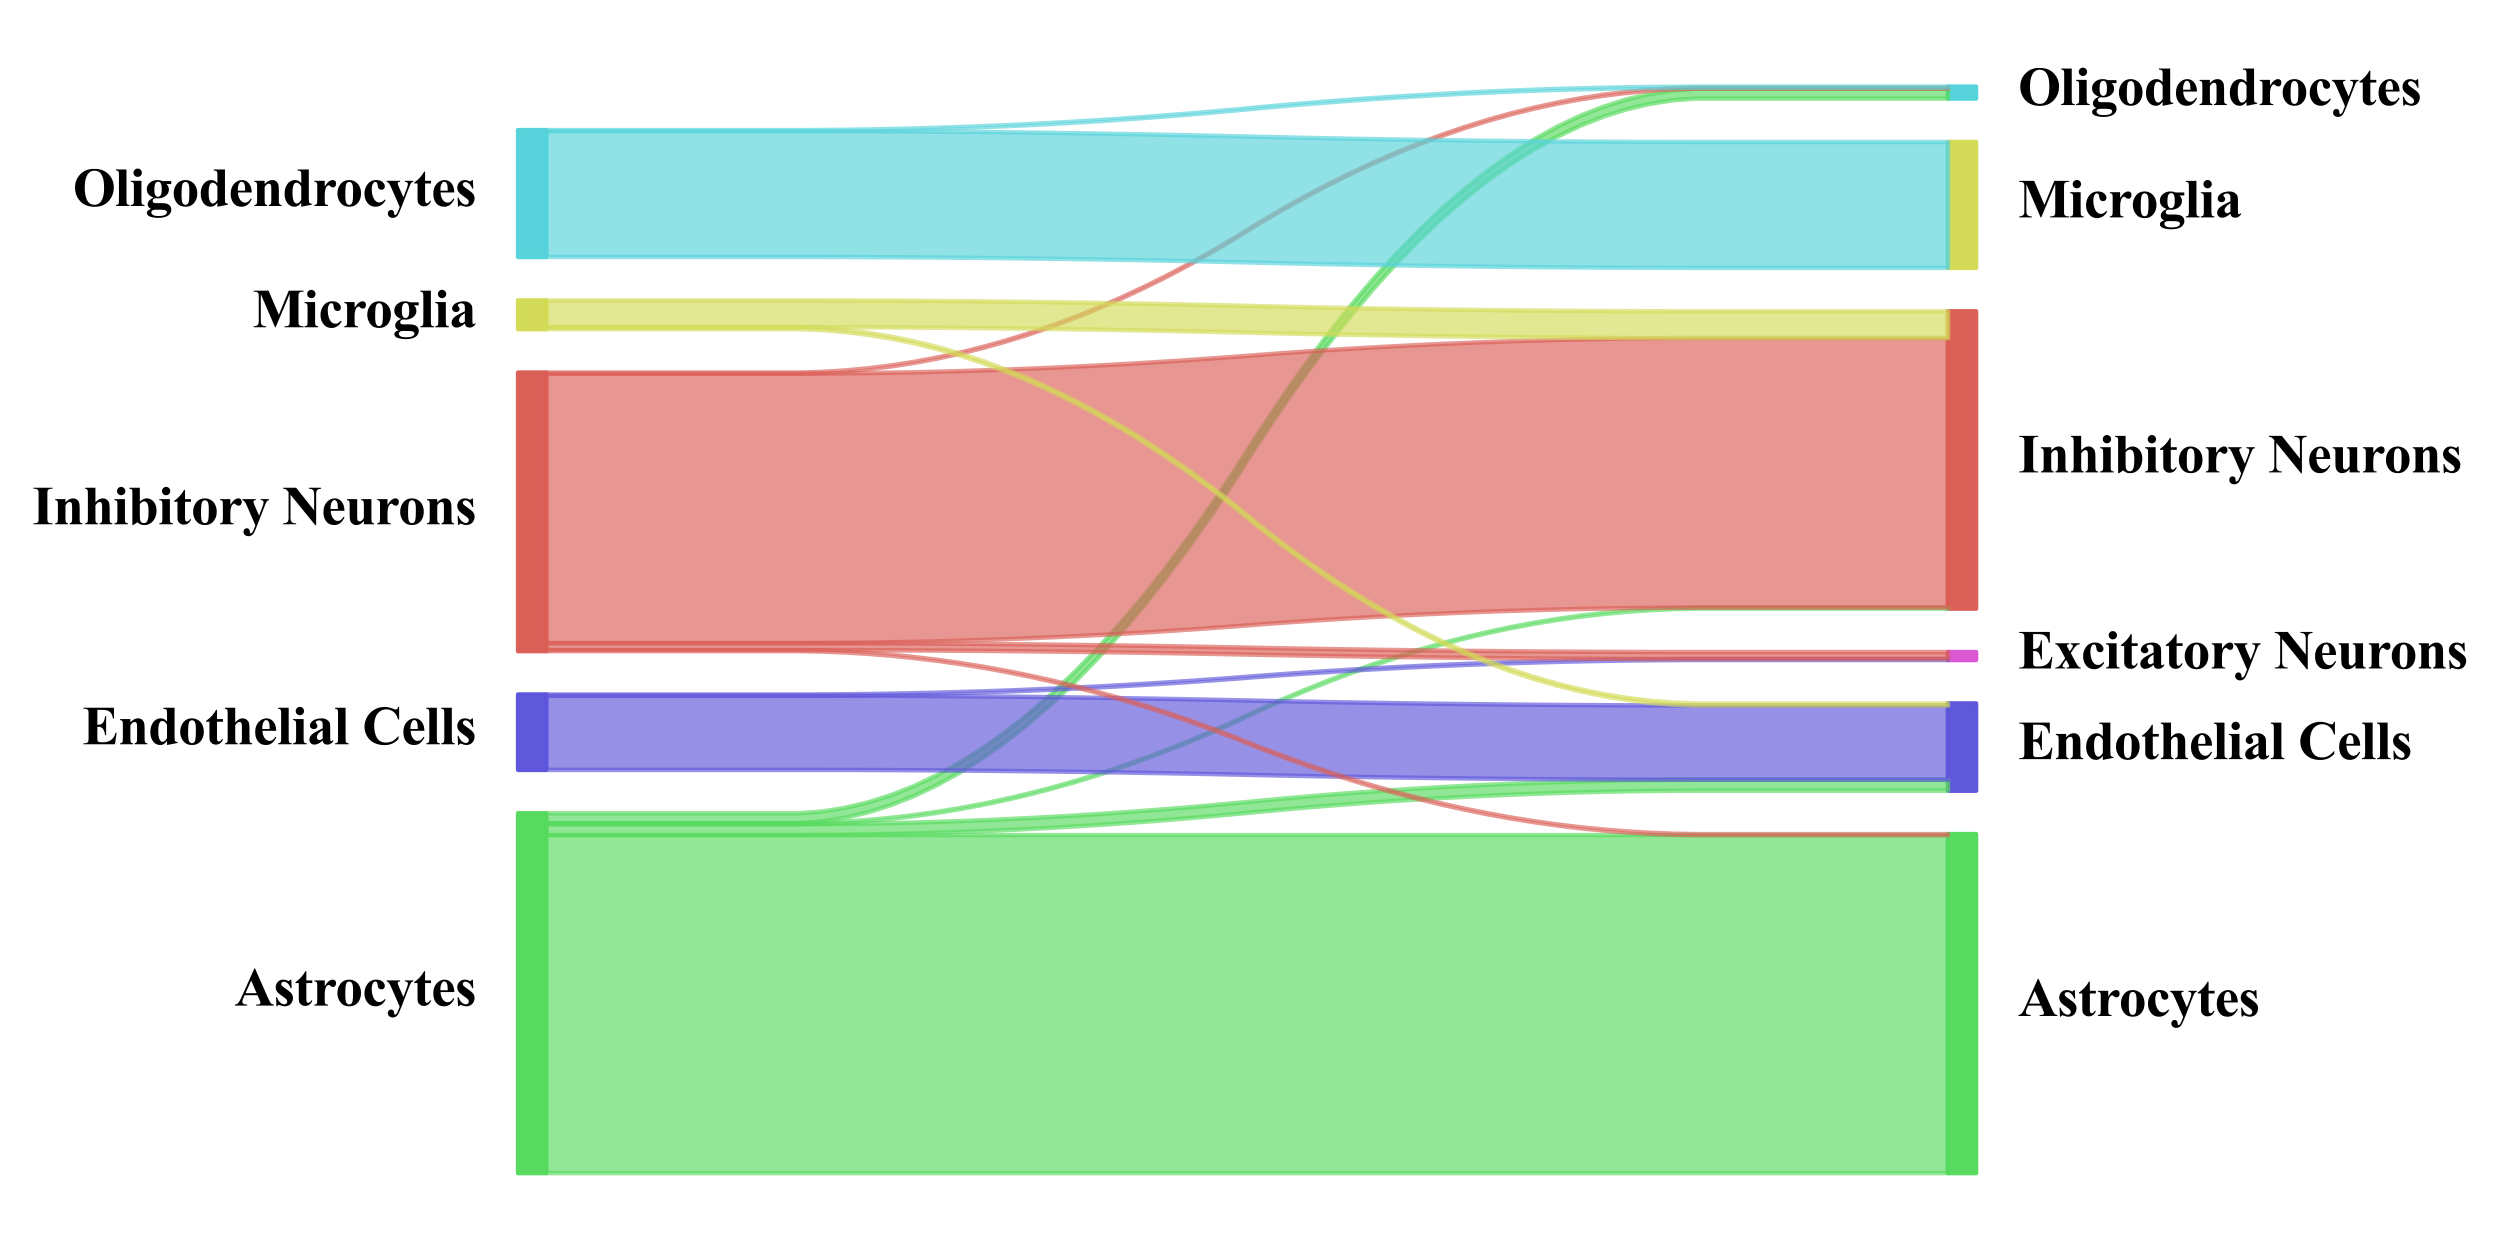 <?xml version="1.0" encoding="utf-8" standalone="no"?>
<!DOCTYPE svg PUBLIC "-//W3C//DTD SVG 1.1//EN"
  "http://www.w3.org/Graphics/SVG/1.1/DTD/svg11.dtd">
<svg xmlns:xlink="http://www.w3.org/1999/xlink" width="556.701pt" height="280.512pt" viewBox="0 0 556.701 280.512" xmlns="http://www.w3.org/2000/svg" version="1.1">
 <defs>
  <style type="text/css">*{stroke-linejoin: round; stroke-linecap: butt}</style>
 </defs>
 <g id="figure_1">
  <g id="patch_1">
   <path d="M 0 280.512 
L 556.701 280.512 
L 556.701 0 
L 0 0 
z
" style="fill: #ffffff"/>
  </g>
  <g id="axes_1">
   <g id="PolyCollection_1">
    <defs>
     <path id="m2b325b1b5e" d="M 115.372 -99.403 
L 115.372 -19.296 
L 121.615 -19.296 
L 121.615 -99.403 
L 121.615 -99.403 
L 115.372 -99.403 
z
" style="stroke: #57db5f; stroke-opacity: 0.99"/>
    </defs>
    <g clip-path="url(#p280288f62a)">
     <use xlink:href="#m2b325b1b5e" x="0" y="280.512" style="fill: #57db5f; fill-opacity: 0.99; stroke: #57db5f; stroke-opacity: 0.99"/>
    </g>
   </g>
   <g id="PolyCollection_2">
    <defs>
     <path id="m79f0a43d4e" d="M 115.372 -125.851 
L 115.372 -109.079 
L 121.615 -109.079 
L 121.615 -125.851 
L 121.615 -125.851 
L 115.372 -125.851 
z
" style="stroke: #5f57db; stroke-opacity: 0.99"/>
    </defs>
    <g clip-path="url(#p280288f62a)">
     <use xlink:href="#m79f0a43d4e" x="0" y="280.512" style="fill: #5f57db; fill-opacity: 0.99; stroke: #5f57db; stroke-opacity: 0.99"/>
    </g>
   </g>
   <g id="PolyCollection_3">
    <defs>
     <path id="m5611deb43e" d="M 115.372 -197.539 
L 115.372 -135.528 
L 121.615 -135.528 
L 121.615 -197.539 
L 121.615 -197.539 
L 115.372 -197.539 
z
" style="stroke: #db5f57; stroke-opacity: 0.99"/>
    </defs>
    <g clip-path="url(#p280288f62a)">
     <use xlink:href="#m5611deb43e" x="0" y="280.512" style="fill: #db5f57; fill-opacity: 0.99; stroke: #db5f57; stroke-opacity: 0.99"/>
    </g>
   </g>
   <g id="PolyCollection_4">
    <defs>
     <path id="mef24da621a" d="M 115.372 -213.615 
L 115.372 -207.216 
L 121.615 -207.216 
L 121.615 -213.615 
L 121.615 -213.615 
L 115.372 -213.615 
z
" style="stroke: #d3db57; stroke-opacity: 0.99"/>
    </defs>
    <g clip-path="url(#p280288f62a)">
     <use xlink:href="#mef24da621a" x="0" y="280.512" style="fill: #d3db57; fill-opacity: 0.99; stroke: #d3db57; stroke-opacity: 0.99"/>
    </g>
   </g>
   <g id="PolyCollection_5">
    <defs>
     <path id="m5dc4a278b3" d="M 115.372 -251.539 
L 115.372 -223.292 
L 121.615 -223.292 
L 121.615 -251.539 
L 121.615 -251.539 
L 115.372 -251.539 
z
" style="stroke: #57d3db; stroke-opacity: 0.99"/>
    </defs>
    <g clip-path="url(#p280288f62a)">
     <use xlink:href="#m5dc4a278b3" x="0" y="280.512" style="fill: #57d3db; fill-opacity: 0.99; stroke: #57d3db; stroke-opacity: 0.99"/>
    </g>
   </g>
   <g id="PolyCollection_6">
    <defs>
     <path id="m4fa185c951" d="M 433.783 -94.768 
L 433.783 -19.296 
L 440.026 -19.296 
L 440.026 -94.768 
L 440.026 -94.768 
L 433.783 -94.768 
z
" style="stroke: #57db5f; stroke-opacity: 0.99"/>
    </defs>
    <g clip-path="url(#p280288f62a)">
     <use xlink:href="#m4fa185c951" x="0" y="280.512" style="fill: #57db5f; fill-opacity: 0.99; stroke: #57db5f; stroke-opacity: 0.99"/>
    </g>
   </g>
   <g id="PolyCollection_7">
    <defs>
     <path id="m8b17243a7a" d="M 433.783 -123.865 
L 433.783 -104.445 
L 440.026 -104.445 
L 440.026 -123.865 
L 440.026 -123.865 
L 433.783 -123.865 
z
" style="stroke: #5f57db; stroke-opacity: 0.99"/>
    </defs>
    <g clip-path="url(#p280288f62a)">
     <use xlink:href="#m8b17243a7a" x="0" y="280.512" style="fill: #5f57db; fill-opacity: 0.99; stroke: #5f57db; stroke-opacity: 0.99"/>
    </g>
   </g>
   <g id="PolyCollection_8">
    <defs>
     <path id="mc9babddcf1" d="M 433.783 -135.307 
L 433.783 -133.542 
L 440.026 -133.542 
L 440.026 -135.307 
L 440.026 -135.307 
L 433.783 -135.307 
z
" style="stroke: #db57d3; stroke-opacity: 0.99"/>
    </defs>
    <g clip-path="url(#p280288f62a)">
     <use xlink:href="#mc9babddcf1" x="0" y="280.512" style="fill: #db57d3; fill-opacity: 0.99; stroke: #db57d3; stroke-opacity: 0.99"/>
    </g>
   </g>
   <g id="PolyCollection_9">
    <defs>
     <path id="me0bd51ac76" d="M 433.783 -211.188 
L 433.783 -144.984 
L 440.026 -144.984 
L 440.026 -211.188 
L 440.026 -211.188 
L 433.783 -211.188 
z
" style="stroke: #db5f57; stroke-opacity: 0.99"/>
    </defs>
    <g clip-path="url(#p280288f62a)">
     <use xlink:href="#me0bd51ac76" x="0" y="280.512" style="fill: #db5f57; fill-opacity: 0.99; stroke: #db5f57; stroke-opacity: 0.99"/>
    </g>
   </g>
   <g id="PolyCollection_10">
    <defs>
     <path id="mda814de7c4" d="M 433.783 -248.891 
L 433.783 -220.865 
L 440.026 -220.865 
L 440.026 -248.891 
L 440.026 -248.891 
L 433.783 -248.891 
z
" style="stroke: #d3db57; stroke-opacity: 0.99"/>
    </defs>
    <g clip-path="url(#p280288f62a)">
     <use xlink:href="#mda814de7c4" x="0" y="280.512" style="fill: #d3db57; fill-opacity: 0.99; stroke: #d3db57; stroke-opacity: 0.99"/>
    </g>
   </g>
   <g id="PolyCollection_11">
    <defs>
     <path id="m3510f8b3fc" d="M 433.783 -261.216 
L 433.783 -258.568 
L 440.026 -258.568 
L 440.026 -261.216 
L 440.026 -261.216 
L 433.783 -261.216 
z
" style="stroke: #57d3db; stroke-opacity: 0.99"/>
    </defs>
    <g clip-path="url(#p280288f62a)">
     <use xlink:href="#m3510f8b3fc" x="0" y="280.512" style="fill: #57d3db; fill-opacity: 0.99; stroke: #57d3db; stroke-opacity: 0.99"/>
    </g>
   </g>
   <g id="PolyCollection_12">
    <defs>
     <path id="m637b63648a" d="M 121.615 -94.548 
L 121.615 -19.296 
L 126.733 -19.296 
L 131.85 -19.296 
L 136.968 -19.296 
L 142.085 -19.296 
L 147.203 -19.296 
L 152.32 -19.296 
L 157.438 -19.296 
L 162.555 -19.296 
L 167.673 -19.296 
L 172.79 -19.296 
L 177.908 -19.296 
L 183.025 -19.296 
L 188.143 -19.296 
L 193.26 -19.296 
L 198.378 -19.296 
L 203.495 -19.296 
L 208.613 -19.296 
L 213.73 -19.296 
L 218.848 -19.296 
L 223.965 -19.296 
L 229.083 -19.296 
L 234.2 -19.296 
L 239.318 -19.296 
L 244.435 -19.296 
L 249.553 -19.296 
L 254.67 -19.296 
L 259.788 -19.296 
L 264.905 -19.296 
L 270.023 -19.296 
L 275.14 -19.296 
L 280.258 -19.296 
L 285.375 -19.296 
L 290.493 -19.296 
L 295.61 -19.296 
L 300.728 -19.296 
L 305.845 -19.296 
L 310.963 -19.296 
L 316.08 -19.296 
L 321.198 -19.296 
L 326.315 -19.296 
L 331.433 -19.296 
L 336.55 -19.296 
L 341.668 -19.296 
L 346.786 -19.296 
L 351.903 -19.296 
L 357.021 -19.296 
L 362.138 -19.296 
L 367.256 -19.296 
L 372.373 -19.296 
L 377.491 -19.296 
L 382.608 -19.296 
L 387.726 -19.296 
L 392.843 -19.296 
L 397.961 -19.296 
L 403.078 -19.296 
L 408.196 -19.296 
L 413.313 -19.296 
L 418.431 -19.296 
L 423.548 -19.296 
L 428.666 -19.296 
L 433.783 -19.296 
L 433.783 -94.548 
L 433.783 -94.548 
L 428.666 -94.548 
L 423.548 -94.548 
L 418.431 -94.548 
L 413.313 -94.548 
L 408.196 -94.548 
L 403.078 -94.548 
L 397.961 -94.548 
L 392.843 -94.548 
L 387.726 -94.548 
L 382.608 -94.548 
L 377.491 -94.548 
L 372.373 -94.548 
L 367.256 -94.548 
L 362.138 -94.548 
L 357.021 -94.548 
L 351.903 -94.548 
L 346.786 -94.548 
L 341.668 -94.548 
L 336.55 -94.548 
L 331.433 -94.548 
L 326.315 -94.548 
L 321.198 -94.548 
L 316.08 -94.548 
L 310.963 -94.548 
L 305.845 -94.548 
L 300.728 -94.548 
L 295.61 -94.548 
L 290.493 -94.548 
L 285.375 -94.548 
L 280.258 -94.548 
L 275.14 -94.548 
L 270.023 -94.548 
L 264.905 -94.548 
L 259.788 -94.548 
L 254.67 -94.548 
L 249.553 -94.548 
L 244.435 -94.548 
L 239.318 -94.548 
L 234.2 -94.548 
L 229.083 -94.548 
L 223.965 -94.548 
L 218.848 -94.548 
L 213.73 -94.548 
L 208.613 -94.548 
L 203.495 -94.548 
L 198.378 -94.548 
L 193.26 -94.548 
L 188.143 -94.548 
L 183.025 -94.548 
L 177.908 -94.548 
L 172.79 -94.548 
L 167.673 -94.548 
L 162.555 -94.548 
L 157.438 -94.548 
L 152.32 -94.548 
L 147.203 -94.548 
L 142.085 -94.548 
L 136.968 -94.548 
L 131.85 -94.548 
L 126.733 -94.548 
L 121.615 -94.548 
z
" style="stroke: #57db5f; stroke-opacity: 0.65"/>
    </defs>
    <g clip-path="url(#p280288f62a)">
     <use xlink:href="#m637b63648a" x="0" y="280.512" style="fill: #57db5f; fill-opacity: 0.65; stroke: #57db5f; stroke-opacity: 0.65"/>
    </g>
   </g>
   <g id="PolyCollection_13">
    <defs>
     <path id="mfa66be4441" d="M 121.615 -96.975 
L 121.615 -94.548 
L 126.733 -94.548 
L 131.85 -94.548 
L 136.968 -94.548 
L 142.085 -94.548 
L 147.203 -94.548 
L 152.32 -94.548 
L 157.438 -94.548 
L 162.555 -94.548 
L 167.673 -94.548 
L 172.79 -94.548 
L 177.908 -94.548 
L 183.025 -94.572 
L 188.143 -94.622 
L 193.26 -94.696 
L 198.378 -94.795 
L 203.495 -94.919 
L 208.613 -95.067 
L 213.73 -95.241 
L 218.848 -95.439 
L 223.965 -95.661 
L 229.083 -95.909 
L 234.2 -96.181 
L 239.318 -96.478 
L 244.435 -96.799 
L 249.553 -97.146 
L 254.67 -97.517 
L 259.788 -97.913 
L 264.905 -98.334 
L 270.023 -98.779 
L 275.14 -99.249 
L 280.258 -99.744 
L 285.375 -100.214 
L 290.493 -100.659 
L 295.61 -101.08 
L 300.728 -101.476 
L 305.845 -101.847 
L 310.963 -102.194 
L 316.08 -102.515 
L 321.198 -102.812 
L 326.315 -103.084 
L 331.433 -103.332 
L 336.55 -103.554 
L 341.668 -103.752 
L 346.786 -103.926 
L 351.903 -104.074 
L 357.021 -104.198 
L 362.138 -104.297 
L 367.256 -104.371 
L 372.373 -104.42 
L 377.491 -104.445 
L 382.608 -104.445 
L 387.726 -104.445 
L 392.843 -104.445 
L 397.961 -104.445 
L 403.078 -104.445 
L 408.196 -104.445 
L 413.313 -104.445 
L 418.431 -104.445 
L 423.548 -104.445 
L 428.666 -104.445 
L 433.783 -104.445 
L 433.783 -106.873 
L 433.783 -106.873 
L 428.666 -106.873 
L 423.548 -106.873 
L 418.431 -106.873 
L 413.313 -106.873 
L 408.196 -106.873 
L 403.078 -106.873 
L 397.961 -106.873 
L 392.843 -106.873 
L 387.726 -106.873 
L 382.608 -106.873 
L 377.491 -106.873 
L 372.373 -106.848 
L 367.256 -106.798 
L 362.138 -106.724 
L 357.021 -106.625 
L 351.903 -106.502 
L 346.786 -106.353 
L 341.668 -106.18 
L 336.55 -105.982 
L 331.433 -105.759 
L 326.315 -105.512 
L 321.198 -105.24 
L 316.08 -104.943 
L 310.963 -104.621 
L 305.845 -104.275 
L 300.728 -103.903 
L 295.61 -103.508 
L 290.493 -103.087 
L 285.375 -102.642 
L 280.258 -102.171 
L 275.14 -101.677 
L 270.023 -101.206 
L 264.905 -100.761 
L 259.788 -100.34 
L 254.67 -99.944 
L 249.553 -99.573 
L 244.435 -99.227 
L 239.318 -98.905 
L 234.2 -98.608 
L 229.083 -98.336 
L 223.965 -98.089 
L 218.848 -97.866 
L 213.73 -97.668 
L 208.613 -97.495 
L 203.495 -97.346 
L 198.378 -97.223 
L 193.26 -97.124 
L 188.143 -97.049 
L 183.025 -97 
L 177.908 -96.975 
L 172.79 -96.975 
L 167.673 -96.975 
L 162.555 -96.975 
L 157.438 -96.975 
L 152.32 -96.975 
L 147.203 -96.975 
L 142.085 -96.975 
L 136.968 -96.975 
L 131.85 -96.975 
L 126.733 -96.975 
L 121.615 -96.975 
z
" style="stroke: #57db5f; stroke-opacity: 0.65"/>
    </defs>
    <g clip-path="url(#p280288f62a)">
     <use xlink:href="#mfa66be4441" x="0" y="280.512" style="fill: #57db5f; fill-opacity: 0.65; stroke: #57db5f; stroke-opacity: 0.65"/>
    </g>
   </g>
   <g id="PolyCollection_14">
    <defs>
     <path id="m9dfa29e47b" d="M 121.615 -97.196 
L 121.615 -96.975 
L 126.733 -96.975 
L 131.85 -96.975 
L 136.968 -96.975 
L 142.085 -96.975 
L 147.203 -96.975 
L 152.32 -96.975 
L 157.438 -96.975 
L 162.555 -96.975 
L 167.673 -96.975 
L 172.79 -96.975 
L 177.908 -96.975 
L 183.025 -97.095 
L 188.143 -97.335 
L 193.26 -97.695 
L 198.378 -98.175 
L 203.495 -98.776 
L 208.613 -99.496 
L 213.73 -100.336 
L 218.848 -101.296 
L 223.965 -102.376 
L 229.083 -103.576 
L 234.2 -104.897 
L 239.318 -106.337 
L 244.435 -107.897 
L 249.553 -109.578 
L 254.67 -111.378 
L 259.788 -113.298 
L 264.905 -115.339 
L 270.023 -117.499 
L 275.14 -119.779 
L 280.258 -122.18 
L 285.375 -124.46 
L 290.493 -126.621 
L 295.61 -128.661 
L 300.728 -130.581 
L 305.845 -132.382 
L 310.963 -134.062 
L 316.08 -135.622 
L 321.198 -137.063 
L 326.315 -138.383 
L 331.433 -139.583 
L 336.55 -140.663 
L 341.668 -141.623 
L 346.786 -142.464 
L 351.903 -143.184 
L 357.021 -143.784 
L 362.138 -144.264 
L 367.256 -144.624 
L 372.373 -144.864 
L 377.491 -144.984 
L 382.608 -144.984 
L 387.726 -144.984 
L 392.843 -144.984 
L 397.961 -144.984 
L 403.078 -144.984 
L 408.196 -144.984 
L 413.313 -144.984 
L 418.431 -144.984 
L 423.548 -144.984 
L 428.666 -144.984 
L 433.783 -144.984 
L 433.783 -145.205 
L 433.783 -145.205 
L 428.666 -145.205 
L 423.548 -145.205 
L 418.431 -145.205 
L 413.313 -145.205 
L 408.196 -145.205 
L 403.078 -145.205 
L 397.961 -145.205 
L 392.843 -145.205 
L 387.726 -145.205 
L 382.608 -145.205 
L 377.491 -145.205 
L 372.373 -145.085 
L 367.256 -144.845 
L 362.138 -144.485 
L 357.021 -144.005 
L 351.903 -143.404 
L 346.786 -142.684 
L 341.668 -141.844 
L 336.55 -140.884 
L 331.433 -139.804 
L 326.315 -138.604 
L 321.198 -137.283 
L 316.08 -135.843 
L 310.963 -134.283 
L 305.845 -132.602 
L 300.728 -130.802 
L 295.61 -128.882 
L 290.493 -126.841 
L 285.375 -124.681 
L 280.258 -122.401 
L 275.14 -120 
L 270.023 -117.72 
L 264.905 -115.559 
L 259.788 -113.519 
L 254.67 -111.599 
L 249.553 -109.798 
L 244.435 -108.118 
L 239.318 -106.558 
L 234.2 -105.117 
L 229.083 -103.797 
L 223.965 -102.597 
L 218.848 -101.517 
L 213.73 -100.557 
L 208.613 -99.716 
L 203.495 -98.996 
L 198.378 -98.396 
L 193.26 -97.916 
L 188.143 -97.556 
L 183.025 -97.316 
L 177.908 -97.196 
L 172.79 -97.196 
L 167.673 -97.196 
L 162.555 -97.196 
L 157.438 -97.196 
L 152.32 -97.196 
L 147.203 -97.196 
L 142.085 -97.196 
L 136.968 -97.196 
L 131.85 -97.196 
L 126.733 -97.196 
L 121.615 -97.196 
z
" style="stroke: #57db5f; stroke-opacity: 0.65"/>
    </defs>
    <g clip-path="url(#p280288f62a)">
     <use xlink:href="#m9dfa29e47b" x="0" y="280.512" style="fill: #57db5f; fill-opacity: 0.65; stroke: #57db5f; stroke-opacity: 0.65"/>
    </g>
   </g>
   <g id="PolyCollection_15">
    <defs>
     <path id="m6dc548bbcc" d="M 121.615 -99.403 
L 121.615 -97.196 
L 126.733 -97.196 
L 131.85 -97.196 
L 136.968 -97.196 
L 142.085 -97.196 
L 147.203 -97.196 
L 152.32 -97.196 
L 157.438 -97.196 
L 162.555 -97.196 
L 167.673 -97.196 
L 172.79 -97.196 
L 177.908 -97.196 
L 183.025 -97.599 
L 188.143 -98.406 
L 193.26 -99.616 
L 198.378 -101.23 
L 203.495 -103.247 
L 208.613 -105.668 
L 213.73 -108.492 
L 218.848 -111.719 
L 223.965 -115.35 
L 229.083 -119.385 
L 234.2 -123.822 
L 239.318 -128.663 
L 244.435 -133.908 
L 249.553 -139.556 
L 254.67 -145.607 
L 259.788 -152.062 
L 264.905 -158.921 
L 270.023 -166.182 
L 275.14 -173.848 
L 280.258 -181.916 
L 285.375 -189.581 
L 290.493 -196.843 
L 295.61 -203.701 
L 300.728 -210.156 
L 305.845 -216.208 
L 310.963 -221.856 
L 316.08 -227.1 
L 321.198 -231.941 
L 326.315 -236.379 
L 331.433 -240.414 
L 336.55 -244.044 
L 341.668 -247.272 
L 346.786 -250.096 
L 351.903 -252.516 
L 357.021 -254.534 
L 362.138 -256.147 
L 367.256 -257.358 
L 372.373 -258.164 
L 377.491 -258.568 
L 382.608 -258.568 
L 387.726 -258.568 
L 392.843 -258.568 
L 397.961 -258.568 
L 403.078 -258.568 
L 408.196 -258.568 
L 413.313 -258.568 
L 418.431 -258.568 
L 423.548 -258.568 
L 428.666 -258.568 
L 433.783 -258.568 
L 433.783 -260.775 
L 433.783 -260.775 
L 428.666 -260.775 
L 423.548 -260.775 
L 418.431 -260.775 
L 413.313 -260.775 
L 408.196 -260.775 
L 403.078 -260.775 
L 397.961 -260.775 
L 392.843 -260.775 
L 387.726 -260.775 
L 382.608 -260.775 
L 377.491 -260.775 
L 372.373 -260.371 
L 367.256 -259.564 
L 362.138 -258.354 
L 357.021 -256.74 
L 351.903 -254.723 
L 346.786 -252.303 
L 341.668 -249.479 
L 336.55 -246.251 
L 331.433 -242.62 
L 326.315 -238.586 
L 321.198 -234.148 
L 316.08 -229.307 
L 310.963 -224.063 
L 305.845 -218.415 
L 300.728 -212.363 
L 295.61 -205.908 
L 290.493 -199.05 
L 285.375 -191.788 
L 280.258 -184.123 
L 275.14 -176.054 
L 270.023 -168.389 
L 264.905 -161.127 
L 259.788 -154.269 
L 254.67 -147.814 
L 249.553 -141.763 
L 244.435 -136.115 
L 239.318 -130.87 
L 234.2 -126.029 
L 229.083 -121.591 
L 223.965 -117.557 
L 218.848 -113.926 
L 213.73 -110.699 
L 208.613 -107.875 
L 203.495 -105.454 
L 198.378 -103.437 
L 193.26 -101.823 
L 188.143 -100.613 
L 183.025 -99.806 
L 177.908 -99.403 
L 172.79 -99.403 
L 167.673 -99.403 
L 162.555 -99.403 
L 157.438 -99.403 
L 152.32 -99.403 
L 147.203 -99.403 
L 142.085 -99.403 
L 136.968 -99.403 
L 131.85 -99.403 
L 126.733 -99.403 
L 121.615 -99.403 
z
" style="stroke: #57db5f; stroke-opacity: 0.65"/>
    </defs>
    <g clip-path="url(#p280288f62a)">
     <use xlink:href="#m6dc548bbcc" x="0" y="280.512" style="fill: #57db5f; fill-opacity: 0.65; stroke: #57db5f; stroke-opacity: 0.65"/>
    </g>
   </g>
   <g id="PolyCollection_16">
    <defs>
     <path id="m50bbab1b3f" d="M 121.615 -125.63 
L 121.615 -109.079 
L 126.733 -109.079 
L 131.85 -109.079 
L 136.968 -109.079 
L 142.085 -109.079 
L 147.203 -109.079 
L 152.32 -109.079 
L 157.438 -109.079 
L 162.555 -109.079 
L 167.673 -109.079 
L 172.79 -109.079 
L 177.908 -109.079 
L 183.025 -109.074 
L 188.143 -109.063 
L 193.26 -109.046 
L 198.378 -109.024 
L 203.495 -108.997 
L 208.613 -108.964 
L 213.73 -108.925 
L 218.848 -108.881 
L 223.965 -108.831 
L 229.083 -108.776 
L 234.2 -108.715 
L 239.318 -108.649 
L 244.435 -108.577 
L 249.553 -108.5 
L 254.67 -108.417 
L 259.788 -108.329 
L 264.905 -108.235 
L 270.023 -108.136 
L 275.14 -108.031 
L 280.258 -107.921 
L 285.375 -107.816 
L 290.493 -107.717 
L 295.61 -107.623 
L 300.728 -107.535 
L 305.845 -107.452 
L 310.963 -107.375 
L 316.08 -107.303 
L 321.198 -107.237 
L 326.315 -107.176 
L 331.433 -107.121 
L 336.55 -107.071 
L 341.668 -107.027 
L 346.786 -106.989 
L 351.903 -106.955 
L 357.021 -106.928 
L 362.138 -106.906 
L 367.256 -106.889 
L 372.373 -106.878 
L 377.491 -106.873 
L 382.608 -106.873 
L 387.726 -106.873 
L 392.843 -106.873 
L 397.961 -106.873 
L 403.078 -106.873 
L 408.196 -106.873 
L 413.313 -106.873 
L 418.431 -106.873 
L 423.548 -106.873 
L 428.666 -106.873 
L 433.783 -106.873 
L 433.783 -123.424 
L 433.783 -123.424 
L 428.666 -123.424 
L 423.548 -123.424 
L 418.431 -123.424 
L 413.313 -123.424 
L 408.196 -123.424 
L 403.078 -123.424 
L 397.961 -123.424 
L 392.843 -123.424 
L 387.726 -123.424 
L 382.608 -123.424 
L 377.491 -123.424 
L 372.373 -123.429 
L 367.256 -123.44 
L 362.138 -123.457 
L 357.021 -123.479 
L 351.903 -123.506 
L 346.786 -123.54 
L 341.668 -123.578 
L 336.55 -123.622 
L 331.433 -123.672 
L 326.315 -123.727 
L 321.198 -123.788 
L 316.08 -123.854 
L 310.963 -123.926 
L 305.845 -124.003 
L 300.728 -124.086 
L 295.61 -124.174 
L 290.493 -124.268 
L 285.375 -124.367 
L 280.258 -124.472 
L 275.14 -124.582 
L 270.023 -124.687 
L 264.905 -124.786 
L 259.788 -124.88 
L 254.67 -124.968 
L 249.553 -125.051 
L 244.435 -125.128 
L 239.318 -125.2 
L 234.2 -125.266 
L 229.083 -125.327 
L 223.965 -125.382 
L 218.848 -125.432 
L 213.73 -125.476 
L 208.613 -125.515 
L 203.495 -125.548 
L 198.378 -125.575 
L 193.26 -125.597 
L 188.143 -125.614 
L 183.025 -125.625 
L 177.908 -125.63 
L 172.79 -125.63 
L 167.673 -125.63 
L 162.555 -125.63 
L 157.438 -125.63 
L 152.32 -125.63 
L 147.203 -125.63 
L 142.085 -125.63 
L 136.968 -125.63 
L 131.85 -125.63 
L 126.733 -125.63 
L 121.615 -125.63 
z
" style="stroke: #5f57db; stroke-opacity: 0.65"/>
    </defs>
    <g clip-path="url(#p280288f62a)">
     <use xlink:href="#m50bbab1b3f" x="0" y="280.512" style="fill: #5f57db; fill-opacity: 0.65; stroke: #5f57db; stroke-opacity: 0.65"/>
    </g>
   </g>
   <g id="PolyCollection_17">
    <defs>
     <path id="m47e53aa9fc" d="M 121.615 -125.851 
L 121.615 -125.63 
L 126.733 -125.63 
L 131.85 -125.63 
L 136.968 -125.63 
L 142.085 -125.63 
L 147.203 -125.63 
L 152.32 -125.63 
L 157.438 -125.63 
L 162.555 -125.63 
L 167.673 -125.63 
L 172.79 -125.63 
L 177.908 -125.63 
L 183.025 -125.65 
L 188.143 -125.69 
L 193.26 -125.749 
L 198.378 -125.828 
L 203.495 -125.927 
L 208.613 -126.046 
L 213.73 -126.184 
L 218.848 -126.342 
L 223.965 -126.52 
L 229.083 -126.718 
L 234.2 -126.936 
L 239.318 -127.173 
L 244.435 -127.43 
L 249.553 -127.707 
L 254.67 -128.004 
L 259.788 -128.32 
L 264.905 -128.657 
L 270.023 -129.013 
L 275.14 -129.388 
L 280.258 -129.784 
L 285.375 -130.16 
L 290.493 -130.516 
L 295.61 -130.852 
L 300.728 -131.168 
L 305.845 -131.465 
L 310.963 -131.742 
L 316.08 -131.999 
L 321.198 -132.236 
L 326.315 -132.454 
L 331.433 -132.652 
L 336.55 -132.83 
L 341.668 -132.988 
L 346.786 -133.126 
L 351.903 -133.245 
L 357.021 -133.344 
L 362.138 -133.423 
L 367.256 -133.482 
L 372.373 -133.522 
L 377.491 -133.542 
L 382.608 -133.542 
L 387.726 -133.542 
L 392.843 -133.542 
L 397.961 -133.542 
L 403.078 -133.542 
L 408.196 -133.542 
L 413.313 -133.542 
L 418.431 -133.542 
L 423.548 -133.542 
L 428.666 -133.542 
L 433.783 -133.542 
L 433.783 -133.763 
L 433.783 -133.763 
L 428.666 -133.763 
L 423.548 -133.763 
L 418.431 -133.763 
L 413.313 -133.763 
L 408.196 -133.763 
L 403.078 -133.763 
L 397.961 -133.763 
L 392.843 -133.763 
L 387.726 -133.763 
L 382.608 -133.763 
L 377.491 -133.763 
L 372.373 -133.743 
L 367.256 -133.703 
L 362.138 -133.644 
L 357.021 -133.565 
L 351.903 -133.466 
L 346.786 -133.347 
L 341.668 -133.209 
L 336.55 -133.05 
L 331.433 -132.872 
L 326.315 -132.675 
L 321.198 -132.457 
L 316.08 -132.22 
L 310.963 -131.963 
L 305.845 -131.686 
L 300.728 -131.389 
L 295.61 -131.073 
L 290.493 -130.736 
L 285.375 -130.38 
L 280.258 -130.005 
L 275.14 -129.609 
L 270.023 -129.233 
L 264.905 -128.877 
L 259.788 -128.541 
L 254.67 -128.225 
L 249.553 -127.928 
L 244.435 -127.651 
L 239.318 -127.394 
L 234.2 -127.157 
L 229.083 -126.939 
L 223.965 -126.741 
L 218.848 -126.563 
L 213.73 -126.405 
L 208.613 -126.266 
L 203.495 -126.148 
L 198.378 -126.049 
L 193.26 -125.97 
L 188.143 -125.91 
L 183.025 -125.871 
L 177.908 -125.851 
L 172.79 -125.851 
L 167.673 -125.851 
L 162.555 -125.851 
L 157.438 -125.851 
L 152.32 -125.851 
L 147.203 -125.851 
L 142.085 -125.851 
L 136.968 -125.851 
L 131.85 -125.851 
L 126.733 -125.851 
L 121.615 -125.851 
z
" style="stroke: #5f57db; stroke-opacity: 0.65"/>
    </defs>
    <g clip-path="url(#p280288f62a)">
     <use xlink:href="#m47e53aa9fc" x="0" y="280.512" style="fill: #5f57db; fill-opacity: 0.65; stroke: #5f57db; stroke-opacity: 0.65"/>
    </g>
   </g>
   <g id="PolyCollection_18">
    <defs>
     <path id="m37875520be" d="M 121.615 -135.749 
L 121.615 -135.528 
L 126.733 -135.528 
L 131.85 -135.528 
L 136.968 -135.528 
L 142.085 -135.528 
L 147.203 -135.528 
L 152.32 -135.528 
L 157.438 -135.528 
L 162.555 -135.528 
L 167.673 -135.528 
L 172.79 -135.528 
L 177.908 -135.528 
L 183.025 -135.425 
L 188.143 -135.221 
L 193.26 -134.913 
L 198.378 -134.503 
L 203.495 -133.991 
L 208.613 -133.376 
L 213.73 -132.659 
L 218.848 -131.84 
L 223.965 -130.918 
L 229.083 -129.893 
L 234.2 -128.766 
L 239.318 -127.537 
L 244.435 -126.205 
L 249.553 -124.771 
L 254.67 -123.234 
L 259.788 -121.595 
L 264.905 -119.853 
L 270.023 -118.009 
L 275.14 -116.062 
L 280.258 -114.013 
L 285.375 -112.067 
L 290.493 -110.223 
L 295.61 -108.481 
L 300.728 -106.842 
L 305.845 -105.305 
L 310.963 -103.871 
L 316.08 -102.539 
L 321.198 -101.309 
L 326.315 -100.183 
L 331.433 -99.158 
L 336.55 -98.236 
L 341.668 -97.416 
L 346.786 -96.699 
L 351.903 -96.084 
L 357.021 -95.572 
L 362.138 -95.162 
L 367.256 -94.855 
L 372.373 -94.65 
L 377.491 -94.548 
L 382.608 -94.548 
L 387.726 -94.548 
L 392.843 -94.548 
L 397.961 -94.548 
L 403.078 -94.548 
L 408.196 -94.548 
L 413.313 -94.548 
L 418.431 -94.548 
L 423.548 -94.548 
L 428.666 -94.548 
L 433.783 -94.548 
L 433.783 -94.768 
L 433.783 -94.768 
L 428.666 -94.768 
L 423.548 -94.768 
L 418.431 -94.768 
L 413.313 -94.768 
L 408.196 -94.768 
L 403.078 -94.768 
L 397.961 -94.768 
L 392.843 -94.768 
L 387.726 -94.768 
L 382.608 -94.768 
L 377.491 -94.768 
L 372.373 -94.871 
L 367.256 -95.076 
L 362.138 -95.383 
L 357.021 -95.793 
L 351.903 -96.305 
L 346.786 -96.92 
L 341.668 -97.637 
L 336.55 -98.457 
L 331.433 -99.379 
L 326.315 -100.403 
L 321.198 -101.53 
L 316.08 -102.76 
L 310.963 -104.091 
L 305.845 -105.526 
L 300.728 -107.062 
L 295.61 -108.702 
L 290.493 -110.443 
L 285.375 -112.287 
L 280.258 -114.234 
L 275.14 -116.283 
L 270.023 -118.23 
L 264.905 -120.074 
L 259.788 -121.815 
L 254.67 -123.455 
L 249.553 -124.991 
L 244.435 -126.426 
L 239.318 -127.757 
L 234.2 -128.987 
L 229.083 -130.114 
L 223.965 -131.138 
L 218.848 -132.06 
L 213.73 -132.88 
L 208.613 -133.597 
L 203.495 -134.212 
L 198.378 -134.724 
L 193.26 -135.134 
L 188.143 -135.441 
L 183.025 -135.646 
L 177.908 -135.749 
L 172.79 -135.749 
L 167.673 -135.749 
L 162.555 -135.749 
L 157.438 -135.749 
L 152.32 -135.749 
L 147.203 -135.749 
L 142.085 -135.749 
L 136.968 -135.749 
L 131.85 -135.749 
L 126.733 -135.749 
L 121.615 -135.749 
z
" style="stroke: #db5f57; stroke-opacity: 0.65"/>
    </defs>
    <g clip-path="url(#p280288f62a)">
     <use xlink:href="#m37875520be" x="0" y="280.512" style="fill: #db5f57; fill-opacity: 0.65; stroke: #db5f57; stroke-opacity: 0.65"/>
    </g>
   </g>
   <g id="PolyCollection_19">
    <defs>
     <path id="ma0299e87d8" d="M 121.615 -137.293 
L 121.615 -135.749 
L 126.733 -135.749 
L 131.85 -135.749 
L 136.968 -135.749 
L 142.085 -135.749 
L 147.203 -135.749 
L 152.32 -135.749 
L 157.438 -135.749 
L 162.555 -135.749 
L 167.673 -135.749 
L 172.79 -135.749 
L 177.908 -135.749 
L 183.025 -135.744 
L 188.143 -135.734 
L 193.26 -135.719 
L 198.378 -135.699 
L 203.495 -135.674 
L 208.613 -135.644 
L 213.73 -135.61 
L 218.848 -135.57 
L 223.965 -135.525 
L 229.083 -135.476 
L 234.2 -135.421 
L 239.318 -135.361 
L 244.435 -135.297 
L 249.553 -135.227 
L 254.67 -135.153 
L 259.788 -135.073 
L 264.905 -134.989 
L 270.023 -134.9 
L 275.14 -134.805 
L 280.258 -134.706 
L 285.375 -134.612 
L 290.493 -134.522 
L 295.61 -134.438 
L 300.728 -134.358 
L 305.845 -134.284 
L 310.963 -134.214 
L 316.08 -134.15 
L 321.198 -134.09 
L 326.315 -134.036 
L 331.433 -133.986 
L 336.55 -133.941 
L 341.668 -133.902 
L 346.786 -133.867 
L 351.903 -133.837 
L 357.021 -133.812 
L 362.138 -133.792 
L 367.256 -133.777 
L 372.373 -133.767 
L 377.491 -133.763 
L 382.608 -133.763 
L 387.726 -133.763 
L 392.843 -133.763 
L 397.961 -133.763 
L 403.078 -133.763 
L 408.196 -133.763 
L 413.313 -133.763 
L 418.431 -133.763 
L 423.548 -133.763 
L 428.666 -133.763 
L 433.783 -133.763 
L 433.783 -135.307 
L 433.783 -135.307 
L 428.666 -135.307 
L 423.548 -135.307 
L 418.431 -135.307 
L 413.313 -135.307 
L 408.196 -135.307 
L 403.078 -135.307 
L 397.961 -135.307 
L 392.843 -135.307 
L 387.726 -135.307 
L 382.608 -135.307 
L 377.491 -135.307 
L 372.373 -135.312 
L 367.256 -135.322 
L 362.138 -135.337 
L 357.021 -135.357 
L 351.903 -135.382 
L 346.786 -135.412 
L 341.668 -135.446 
L 336.55 -135.486 
L 331.433 -135.531 
L 326.315 -135.58 
L 321.198 -135.635 
L 316.08 -135.695 
L 310.963 -135.759 
L 305.845 -135.829 
L 300.728 -135.903 
L 295.61 -135.983 
L 290.493 -136.067 
L 285.375 -136.156 
L 280.258 -136.251 
L 275.14 -136.35 
L 270.023 -136.444 
L 264.905 -136.534 
L 259.788 -136.618 
L 254.67 -136.698 
L 249.553 -136.772 
L 244.435 -136.842 
L 239.318 -136.906 
L 234.2 -136.966 
L 229.083 -137.02 
L 223.965 -137.07 
L 218.848 -137.115 
L 213.73 -137.154 
L 208.613 -137.189 
L 203.495 -137.219 
L 198.378 -137.244 
L 193.26 -137.264 
L 188.143 -137.278 
L 183.025 -137.288 
L 177.908 -137.293 
L 172.79 -137.293 
L 167.673 -137.293 
L 162.555 -137.293 
L 157.438 -137.293 
L 152.32 -137.293 
L 147.203 -137.293 
L 142.085 -137.293 
L 136.968 -137.293 
L 131.85 -137.293 
L 126.733 -137.293 
L 121.615 -137.293 
z
" style="stroke: #db5f57; stroke-opacity: 0.65"/>
    </defs>
    <g clip-path="url(#p280288f62a)">
     <use xlink:href="#ma0299e87d8" x="0" y="280.512" style="fill: #db5f57; fill-opacity: 0.65; stroke: #db5f57; stroke-opacity: 0.65"/>
    </g>
   </g>
   <g id="PolyCollection_20">
    <defs>
     <path id="m81ea764a84" d="M 121.615 -197.318 
L 121.615 -137.293 
L 126.733 -137.293 
L 131.85 -137.293 
L 136.968 -137.293 
L 142.085 -137.293 
L 147.203 -137.293 
L 152.32 -137.293 
L 157.438 -137.293 
L 162.555 -137.293 
L 167.673 -137.293 
L 172.79 -137.293 
L 177.908 -137.293 
L 183.025 -137.313 
L 188.143 -137.353 
L 193.26 -137.412 
L 198.378 -137.491 
L 203.495 -137.59 
L 208.613 -137.709 
L 213.73 -137.847 
L 218.848 -138.005 
L 223.965 -138.183 
L 229.083 -138.381 
L 234.2 -138.599 
L 239.318 -138.836 
L 244.435 -139.093 
L 249.553 -139.37 
L 254.67 -139.667 
L 259.788 -139.983 
L 264.905 -140.319 
L 270.023 -140.675 
L 275.14 -141.051 
L 280.258 -141.447 
L 285.375 -141.823 
L 290.493 -142.179 
L 295.61 -142.515 
L 300.728 -142.831 
L 305.845 -143.128 
L 310.963 -143.405 
L 316.08 -143.662 
L 321.198 -143.899 
L 326.315 -144.117 
L 331.433 -144.315 
L 336.55 -144.493 
L 341.668 -144.651 
L 346.786 -144.789 
L 351.903 -144.908 
L 357.021 -145.007 
L 362.138 -145.086 
L 367.256 -145.145 
L 372.373 -145.185 
L 377.491 -145.205 
L 382.608 -145.205 
L 387.726 -145.205 
L 392.843 -145.205 
L 397.961 -145.205 
L 403.078 -145.205 
L 408.196 -145.205 
L 413.313 -145.205 
L 418.431 -145.205 
L 423.548 -145.205 
L 428.666 -145.205 
L 433.783 -145.205 
L 433.783 -205.23 
L 433.783 -205.23 
L 428.666 -205.23 
L 423.548 -205.23 
L 418.431 -205.23 
L 413.313 -205.23 
L 408.196 -205.23 
L 403.078 -205.23 
L 397.961 -205.23 
L 392.843 -205.23 
L 387.726 -205.23 
L 382.608 -205.23 
L 377.491 -205.23 
L 372.373 -205.21 
L 367.256 -205.17 
L 362.138 -205.111 
L 357.021 -205.032 
L 351.903 -204.933 
L 346.786 -204.814 
L 341.668 -204.676 
L 336.55 -204.518 
L 331.433 -204.34 
L 326.315 -204.142 
L 321.198 -203.924 
L 316.08 -203.687 
L 310.963 -203.43 
L 305.845 -203.153 
L 300.728 -202.856 
L 295.61 -202.54 
L 290.493 -202.203 
L 285.375 -201.847 
L 280.258 -201.472 
L 275.14 -201.076 
L 270.023 -200.7 
L 264.905 -200.344 
L 259.788 -200.008 
L 254.67 -199.692 
L 249.553 -199.395 
L 244.435 -199.118 
L 239.318 -198.861 
L 234.2 -198.624 
L 229.083 -198.406 
L 223.965 -198.208 
L 218.848 -198.03 
L 213.73 -197.872 
L 208.613 -197.734 
L 203.495 -197.615 
L 198.378 -197.516 
L 193.26 -197.437 
L 188.143 -197.378 
L 183.025 -197.338 
L 177.908 -197.318 
L 172.79 -197.318 
L 167.673 -197.318 
L 162.555 -197.318 
L 157.438 -197.318 
L 152.32 -197.318 
L 147.203 -197.318 
L 142.085 -197.318 
L 136.968 -197.318 
L 131.85 -197.318 
L 126.733 -197.318 
L 121.615 -197.318 
z
" style="stroke: #db5f57; stroke-opacity: 0.65"/>
    </defs>
    <g clip-path="url(#p280288f62a)">
     <use xlink:href="#m81ea764a84" x="0" y="280.512" style="fill: #db5f57; fill-opacity: 0.65; stroke: #db5f57; stroke-opacity: 0.65"/>
    </g>
   </g>
   <g id="PolyCollection_21">
    <defs>
     <path id="m6f9e3fb2f0" d="M 121.615 -197.539 
L 121.615 -197.318 
L 126.733 -197.318 
L 131.85 -197.318 
L 136.968 -197.318 
L 142.085 -197.318 
L 147.203 -197.318 
L 152.32 -197.318 
L 157.438 -197.318 
L 162.555 -197.318 
L 167.673 -197.318 
L 172.79 -197.318 
L 177.908 -197.318 
L 183.025 -197.477 
L 188.143 -197.794 
L 193.26 -198.27 
L 198.378 -198.905 
L 203.495 -199.698 
L 208.613 -200.65 
L 213.73 -201.76 
L 218.848 -203.029 
L 223.965 -204.457 
L 229.083 -206.043 
L 234.2 -207.789 
L 239.318 -209.692 
L 244.435 -211.755 
L 249.553 -213.976 
L 254.67 -216.355 
L 259.788 -218.893 
L 264.905 -221.59 
L 270.023 -224.446 
L 275.14 -227.46 
L 280.258 -230.633 
L 285.375 -233.647 
L 290.493 -236.503 
L 295.61 -239.199 
L 300.728 -241.738 
L 305.845 -244.117 
L 310.963 -246.338 
L 316.08 -248.401 
L 321.198 -250.304 
L 326.315 -252.049 
L 331.433 -253.636 
L 336.55 -255.064 
L 341.668 -256.333 
L 346.786 -257.443 
L 351.903 -258.395 
L 357.021 -259.188 
L 362.138 -259.823 
L 367.256 -260.299 
L 372.373 -260.616 
L 377.491 -260.775 
L 382.608 -260.775 
L 387.726 -260.775 
L 392.843 -260.775 
L 397.961 -260.775 
L 403.078 -260.775 
L 408.196 -260.775 
L 413.313 -260.775 
L 418.431 -260.775 
L 423.548 -260.775 
L 428.666 -260.775 
L 433.783 -260.775 
L 433.783 -260.995 
L 433.783 -260.995 
L 428.666 -260.995 
L 423.548 -260.995 
L 418.431 -260.995 
L 413.313 -260.995 
L 408.196 -260.995 
L 403.078 -260.995 
L 397.961 -260.995 
L 392.843 -260.995 
L 387.726 -260.995 
L 382.608 -260.995 
L 377.491 -260.995 
L 372.373 -260.837 
L 367.256 -260.519 
L 362.138 -260.043 
L 357.021 -259.409 
L 351.903 -258.616 
L 346.786 -257.664 
L 341.668 -256.553 
L 336.55 -255.284 
L 331.433 -253.856 
L 326.315 -252.27 
L 321.198 -250.525 
L 316.08 -248.621 
L 310.963 -246.559 
L 305.845 -244.338 
L 300.728 -241.958 
L 295.61 -239.42 
L 290.493 -236.723 
L 285.375 -233.868 
L 280.258 -230.854 
L 275.14 -227.681 
L 270.023 -224.667 
L 264.905 -221.811 
L 259.788 -219.114 
L 254.67 -216.576 
L 249.553 -214.196 
L 244.435 -211.975 
L 239.318 -209.913 
L 234.2 -208.009 
L 229.083 -206.264 
L 223.965 -204.678 
L 218.848 -203.25 
L 213.73 -201.981 
L 208.613 -200.87 
L 203.495 -199.919 
L 198.378 -199.125 
L 193.26 -198.491 
L 188.143 -198.015 
L 183.025 -197.698 
L 177.908 -197.539 
L 172.79 -197.539 
L 167.673 -197.539 
L 162.555 -197.539 
L 157.438 -197.539 
L 152.32 -197.539 
L 147.203 -197.539 
L 142.085 -197.539 
L 136.968 -197.539 
L 131.85 -197.539 
L 126.733 -197.539 
L 121.615 -197.539 
z
" style="stroke: #db5f57; stroke-opacity: 0.65"/>
    </defs>
    <g clip-path="url(#p280288f62a)">
     <use xlink:href="#m6f9e3fb2f0" x="0" y="280.512" style="fill: #db5f57; fill-opacity: 0.65; stroke: #db5f57; stroke-opacity: 0.65"/>
    </g>
   </g>
   <g id="PolyCollection_22">
    <defs>
     <path id="mcf7b893ee3" d="M 121.615 -207.657 
L 121.615 -207.216 
L 126.733 -207.216 
L 131.85 -207.216 
L 136.968 -207.216 
L 142.085 -207.216 
L 147.203 -207.216 
L 152.32 -207.216 
L 157.438 -207.216 
L 162.555 -207.216 
L 167.673 -207.216 
L 172.79 -207.216 
L 177.908 -207.216 
L 183.025 -207.006 
L 188.143 -206.587 
L 193.26 -205.959 
L 198.378 -205.121 
L 203.495 -204.074 
L 208.613 -202.817 
L 213.73 -201.35 
L 218.848 -199.674 
L 223.965 -197.789 
L 229.083 -195.694 
L 234.2 -193.39 
L 239.318 -190.876 
L 244.435 -188.153 
L 249.553 -185.22 
L 254.67 -182.078 
L 259.788 -178.726 
L 264.905 -175.165 
L 270.023 -171.395 
L 275.14 -167.414 
L 280.258 -163.225 
L 285.375 -159.245 
L 290.493 -155.474 
L 295.61 -151.913 
L 300.728 -148.561 
L 305.845 -145.419 
L 310.963 -142.486 
L 316.08 -139.763 
L 321.198 -137.249 
L 326.315 -134.945 
L 331.433 -132.85 
L 336.55 -130.965 
L 341.668 -129.289 
L 346.786 -127.823 
L 351.903 -126.566 
L 357.021 -125.518 
L 362.138 -124.681 
L 367.256 -124.052 
L 372.373 -123.633 
L 377.491 -123.424 
L 382.608 -123.424 
L 387.726 -123.424 
L 392.843 -123.424 
L 397.961 -123.424 
L 403.078 -123.424 
L 408.196 -123.424 
L 413.313 -123.424 
L 418.431 -123.424 
L 423.548 -123.424 
L 428.666 -123.424 
L 433.783 -123.424 
L 433.783 -123.865 
L 433.783 -123.865 
L 428.666 -123.865 
L 423.548 -123.865 
L 418.431 -123.865 
L 413.313 -123.865 
L 408.196 -123.865 
L 403.078 -123.865 
L 397.961 -123.865 
L 392.843 -123.865 
L 387.726 -123.865 
L 382.608 -123.865 
L 377.491 -123.865 
L 372.373 -124.075 
L 367.256 -124.493 
L 362.138 -125.122 
L 357.021 -125.96 
L 351.903 -127.007 
L 346.786 -128.264 
L 341.668 -129.73 
L 336.55 -131.406 
L 331.433 -133.292 
L 326.315 -135.386 
L 321.198 -137.691 
L 316.08 -140.204 
L 310.963 -142.928 
L 305.845 -145.86 
L 300.728 -149.003 
L 295.61 -152.354 
L 290.493 -155.915 
L 285.375 -159.686 
L 280.258 -163.666 
L 275.14 -167.856 
L 270.023 -171.836 
L 264.905 -175.607 
L 259.788 -179.168 
L 254.67 -182.519 
L 249.553 -185.662 
L 244.435 -188.594 
L 239.318 -191.318 
L 234.2 -193.831 
L 229.083 -196.136 
L 223.965 -198.23 
L 218.848 -200.116 
L 213.73 -201.792 
L 208.613 -203.258 
L 203.495 -204.515 
L 198.378 -205.562 
L 193.26 -206.4 
L 188.143 -207.029 
L 183.025 -207.448 
L 177.908 -207.657 
L 172.79 -207.657 
L 167.673 -207.657 
L 162.555 -207.657 
L 157.438 -207.657 
L 152.32 -207.657 
L 147.203 -207.657 
L 142.085 -207.657 
L 136.968 -207.657 
L 131.85 -207.657 
L 126.733 -207.657 
L 121.615 -207.657 
z
" style="stroke: #d3db57; stroke-opacity: 0.65"/>
    </defs>
    <g clip-path="url(#p280288f62a)">
     <use xlink:href="#mcf7b893ee3" x="0" y="280.512" style="fill: #d3db57; fill-opacity: 0.65; stroke: #d3db57; stroke-opacity: 0.65"/>
    </g>
   </g>
   <g id="PolyCollection_23">
    <defs>
     <path id="m7180de99b8" d="M 121.615 -213.615 
L 121.615 -207.657 
L 126.733 -207.657 
L 131.85 -207.657 
L 136.968 -207.657 
L 142.085 -207.657 
L 147.203 -207.657 
L 152.32 -207.657 
L 157.438 -207.657 
L 162.555 -207.657 
L 167.673 -207.657 
L 172.79 -207.657 
L 177.908 -207.657 
L 183.025 -207.651 
L 188.143 -207.639 
L 193.26 -207.621 
L 198.378 -207.596 
L 203.495 -207.566 
L 208.613 -207.53 
L 213.73 -207.487 
L 218.848 -207.439 
L 223.965 -207.384 
L 229.083 -207.323 
L 234.2 -207.257 
L 239.318 -207.184 
L 244.435 -207.105 
L 249.553 -207.02 
L 254.67 -206.929 
L 259.788 -206.832 
L 264.905 -206.729 
L 270.023 -206.619 
L 275.14 -206.504 
L 280.258 -206.383 
L 285.375 -206.267 
L 290.493 -206.158 
L 295.61 -206.055 
L 300.728 -205.958 
L 305.845 -205.867 
L 310.963 -205.782 
L 316.08 -205.703 
L 321.198 -205.63 
L 326.315 -205.563 
L 331.433 -205.503 
L 336.55 -205.448 
L 341.668 -205.4 
L 346.786 -205.357 
L 351.903 -205.321 
L 357.021 -205.29 
L 362.138 -205.266 
L 367.256 -205.248 
L 372.373 -205.236 
L 377.491 -205.23 
L 382.608 -205.23 
L 387.726 -205.23 
L 392.843 -205.23 
L 397.961 -205.23 
L 403.078 -205.23 
L 408.196 -205.23 
L 413.313 -205.23 
L 418.431 -205.23 
L 423.548 -205.23 
L 428.666 -205.23 
L 433.783 -205.23 
L 433.783 -211.188 
L 433.783 -211.188 
L 428.666 -211.188 
L 423.548 -211.188 
L 418.431 -211.188 
L 413.313 -211.188 
L 408.196 -211.188 
L 403.078 -211.188 
L 397.961 -211.188 
L 392.843 -211.188 
L 387.726 -211.188 
L 382.608 -211.188 
L 377.491 -211.188 
L 372.373 -211.194 
L 367.256 -211.206 
L 362.138 -211.224 
L 357.021 -211.249 
L 351.903 -211.279 
L 346.786 -211.315 
L 341.668 -211.358 
L 336.55 -211.406 
L 331.433 -211.461 
L 326.315 -211.522 
L 321.198 -211.588 
L 316.08 -211.661 
L 310.963 -211.74 
L 305.845 -211.825 
L 300.728 -211.916 
L 295.61 -212.013 
L 290.493 -212.116 
L 285.375 -212.226 
L 280.258 -212.341 
L 275.14 -212.462 
L 270.023 -212.578 
L 264.905 -212.687 
L 259.788 -212.79 
L 254.67 -212.887 
L 249.553 -212.978 
L 244.435 -213.063 
L 239.318 -213.142 
L 234.2 -213.215 
L 229.083 -213.282 
L 223.965 -213.342 
L 218.848 -213.397 
L 213.73 -213.445 
L 208.613 -213.488 
L 203.495 -213.524 
L 198.378 -213.555 
L 193.26 -213.579 
L 188.143 -213.597 
L 183.025 -213.609 
L 177.908 -213.615 
L 172.79 -213.615 
L 167.673 -213.615 
L 162.555 -213.615 
L 157.438 -213.615 
L 152.32 -213.615 
L 147.203 -213.615 
L 142.085 -213.615 
L 136.968 -213.615 
L 131.85 -213.615 
L 126.733 -213.615 
L 121.615 -213.615 
z
" style="stroke: #d3db57; stroke-opacity: 0.65"/>
    </defs>
    <g clip-path="url(#p280288f62a)">
     <use xlink:href="#m7180de99b8" x="0" y="280.512" style="fill: #d3db57; fill-opacity: 0.65; stroke: #d3db57; stroke-opacity: 0.65"/>
    </g>
   </g>
   <g id="PolyCollection_24">
    <defs>
     <path id="me0d9c3d8c1" d="M 121.615 -251.319 
L 121.615 -223.292 
L 126.733 -223.292 
L 131.85 -223.292 
L 136.968 -223.292 
L 142.085 -223.292 
L 147.203 -223.292 
L 152.32 -223.292 
L 157.438 -223.292 
L 162.555 -223.292 
L 167.673 -223.292 
L 172.79 -223.292 
L 177.908 -223.292 
L 183.025 -223.286 
L 188.143 -223.274 
L 193.26 -223.256 
L 198.378 -223.232 
L 203.495 -223.201 
L 208.613 -223.165 
L 213.73 -223.122 
L 218.848 -223.074 
L 223.965 -223.019 
L 229.083 -222.958 
L 234.2 -222.892 
L 239.318 -222.819 
L 244.435 -222.74 
L 249.553 -222.655 
L 254.67 -222.564 
L 259.788 -222.467 
L 264.905 -222.364 
L 270.023 -222.254 
L 275.14 -222.139 
L 280.258 -222.018 
L 285.375 -221.902 
L 290.493 -221.793 
L 295.61 -221.69 
L 300.728 -221.593 
L 305.845 -221.502 
L 310.963 -221.417 
L 316.08 -221.338 
L 321.198 -221.265 
L 326.315 -221.199 
L 331.433 -221.138 
L 336.55 -221.083 
L 341.668 -221.035 
L 346.786 -220.992 
L 351.903 -220.956 
L 357.021 -220.925 
L 362.138 -220.901 
L 367.256 -220.883 
L 372.373 -220.871 
L 377.491 -220.865 
L 382.608 -220.865 
L 387.726 -220.865 
L 392.843 -220.865 
L 397.961 -220.865 
L 403.078 -220.865 
L 408.196 -220.865 
L 413.313 -220.865 
L 418.431 -220.865 
L 423.548 -220.865 
L 428.666 -220.865 
L 433.783 -220.865 
L 433.783 -248.891 
L 433.783 -248.891 
L 428.666 -248.891 
L 423.548 -248.891 
L 418.431 -248.891 
L 413.313 -248.891 
L 408.196 -248.891 
L 403.078 -248.891 
L 397.961 -248.891 
L 392.843 -248.891 
L 387.726 -248.891 
L 382.608 -248.891 
L 377.491 -248.891 
L 372.373 -248.897 
L 367.256 -248.909 
L 362.138 -248.927 
L 357.021 -248.952 
L 351.903 -248.982 
L 346.786 -249.018 
L 341.668 -249.061 
L 336.55 -249.11 
L 331.433 -249.164 
L 326.315 -249.225 
L 321.198 -249.292 
L 316.08 -249.364 
L 310.963 -249.443 
L 305.845 -249.528 
L 300.728 -249.619 
L 295.61 -249.716 
L 290.493 -249.82 
L 285.375 -249.929 
L 280.258 -250.044 
L 275.14 -250.165 
L 270.023 -250.281 
L 264.905 -250.39 
L 259.788 -250.493 
L 254.67 -250.59 
L 249.553 -250.681 
L 244.435 -250.766 
L 239.318 -250.845 
L 234.2 -250.918 
L 229.083 -250.985 
L 223.965 -251.045 
L 218.848 -251.1 
L 213.73 -251.149 
L 208.613 -251.191 
L 203.495 -251.227 
L 198.378 -251.258 
L 193.26 -251.282 
L 188.143 -251.3 
L 183.025 -251.312 
L 177.908 -251.319 
L 172.79 -251.319 
L 167.673 -251.319 
L 162.555 -251.319 
L 157.438 -251.319 
L 152.32 -251.319 
L 147.203 -251.319 
L 142.085 -251.319 
L 136.968 -251.319 
L 131.85 -251.319 
L 126.733 -251.319 
L 121.615 -251.319 
z
" style="stroke: #57d3db; stroke-opacity: 0.65"/>
    </defs>
    <g clip-path="url(#p280288f62a)">
     <use xlink:href="#me0d9c3d8c1" x="0" y="280.512" style="fill: #57d3db; fill-opacity: 0.65; stroke: #57d3db; stroke-opacity: 0.65"/>
    </g>
   </g>
   <g id="PolyCollection_25">
    <defs>
     <path id="m4ab0667a55" d="M 121.615 -251.539 
L 121.615 -251.319 
L 126.733 -251.319 
L 131.85 -251.319 
L 136.968 -251.319 
L 142.085 -251.319 
L 147.203 -251.319 
L 152.32 -251.319 
L 157.438 -251.319 
L 162.555 -251.319 
L 167.673 -251.319 
L 172.79 -251.319 
L 177.908 -251.319 
L 183.025 -251.343 
L 188.143 -251.391 
L 193.26 -251.464 
L 198.378 -251.56 
L 203.495 -251.681 
L 208.613 -251.827 
L 213.73 -251.996 
L 218.848 -252.189 
L 223.965 -252.407 
L 229.083 -252.649 
L 234.2 -252.915 
L 239.318 -253.205 
L 244.435 -253.52 
L 249.553 -253.859 
L 254.67 -254.222 
L 259.788 -254.609 
L 264.905 -255.02 
L 270.023 -255.455 
L 275.14 -255.915 
L 280.258 -256.399 
L 285.375 -256.858 
L 290.493 -257.294 
L 295.61 -257.705 
L 300.728 -258.092 
L 305.845 -258.455 
L 310.963 -258.794 
L 316.08 -259.108 
L 321.198 -259.399 
L 326.315 -259.665 
L 331.433 -259.907 
L 336.55 -260.124 
L 341.668 -260.318 
L 346.786 -260.487 
L 351.903 -260.632 
L 357.021 -260.753 
L 362.138 -260.85 
L 367.256 -260.923 
L 372.373 -260.971 
L 377.491 -260.995 
L 382.608 -260.995 
L 387.726 -260.995 
L 392.843 -260.995 
L 397.961 -260.995 
L 403.078 -260.995 
L 408.196 -260.995 
L 413.313 -260.995 
L 418.431 -260.995 
L 423.548 -260.995 
L 428.666 -260.995 
L 433.783 -260.995 
L 433.783 -261.216 
L 433.783 -261.216 
L 428.666 -261.216 
L 423.548 -261.216 
L 418.431 -261.216 
L 413.313 -261.216 
L 408.196 -261.216 
L 403.078 -261.216 
L 397.961 -261.216 
L 392.843 -261.216 
L 387.726 -261.216 
L 382.608 -261.216 
L 377.491 -261.216 
L 372.373 -261.192 
L 367.256 -261.143 
L 362.138 -261.071 
L 357.021 -260.974 
L 351.903 -260.853 
L 346.786 -260.708 
L 341.668 -260.539 
L 336.55 -260.345 
L 331.433 -260.127 
L 326.315 -259.885 
L 321.198 -259.619 
L 316.08 -259.329 
L 310.963 -259.015 
L 305.845 -258.676 
L 300.728 -258.313 
L 295.61 -257.926 
L 290.493 -257.515 
L 285.375 -257.079 
L 280.258 -256.62 
L 275.14 -256.136 
L 270.023 -255.676 
L 264.905 -255.241 
L 259.788 -254.829 
L 254.67 -254.442 
L 249.553 -254.079 
L 244.435 -253.741 
L 239.318 -253.426 
L 234.2 -253.136 
L 229.083 -252.87 
L 223.965 -252.628 
L 218.848 -252.41 
L 213.73 -252.217 
L 208.613 -252.047 
L 203.495 -251.902 
L 198.378 -251.781 
L 193.26 -251.684 
L 188.143 -251.612 
L 183.025 -251.563 
L 177.908 -251.539 
L 172.79 -251.539 
L 167.673 -251.539 
L 162.555 -251.539 
L 157.438 -251.539 
L 152.32 -251.539 
L 147.203 -251.539 
L 142.085 -251.539 
L 136.968 -251.539 
L 131.85 -251.539 
L 126.733 -251.539 
L 121.615 -251.539 
z
" style="stroke: #57d3db; stroke-opacity: 0.65"/>
    </defs>
    <g clip-path="url(#p280288f62a)">
     <use xlink:href="#m4ab0667a55" x="0" y="280.512" style="fill: #57d3db; fill-opacity: 0.65; stroke: #57d3db; stroke-opacity: 0.65"/>
    </g>
   </g>
   <g id="text_1">
    <!-- Astrocytes -->
    <g transform="translate(52.237 223.923) scale(0.12 -0.12)">
     <defs>
      <path id="TimesNewRomanPS-BoldMT-41" d="M 2663 1206 
L 1166 1206 
L 988 794 
Q 900 588 900 453 
Q 900 275 1044 191 
Q 1128 141 1459 116 
L 1459 0 
L 50 0 
L 50 116 
Q 278 150 425 304 
Q 572 459 788 944 
L 2303 4325 
L 2363 4325 
L 3891 850 
Q 4109 356 4250 228 
Q 4356 131 4550 116 
L 4550 0 
L 2500 0 
L 2500 116 
L 2584 116 
Q 2831 116 2931 184 
Q 3000 234 3000 328 
Q 3000 384 2981 444 
Q 2975 472 2888 678 
L 2663 1206 
z
M 2556 1438 
L 1925 2897 
L 1275 1438 
L 2556 1438 
z
" transform="scale(0.016)"/>
      <path id="TimesNewRomanPS-BoldMT-73" d="M 2063 3003 
L 2109 2006 
L 2003 2006 
Q 1813 2450 1608 2612 
Q 1403 2775 1200 2775 
Q 1072 2775 981 2689 
Q 891 2603 891 2491 
Q 891 2406 953 2328 
Q 1053 2200 1512 1889 
Q 1972 1578 2117 1361 
Q 2263 1144 2263 875 
Q 2263 631 2141 397 
Q 2019 163 1797 37 
Q 1575 -88 1306 -88 
Q 1097 -88 747 44 
Q 653 78 619 78 
Q 516 78 447 -78 
L 344 -78 
L 294 972 
L 400 972 
Q 541 559 786 353 
Q 1031 147 1250 147 
Q 1400 147 1495 239 
Q 1591 331 1591 463 
Q 1591 613 1497 722 
Q 1403 831 1078 1053 
Q 600 1384 459 1559 
Q 253 1816 253 2125 
Q 253 2463 486 2736 
Q 719 3009 1159 3009 
Q 1397 3009 1619 2894 
Q 1703 2847 1756 2847 
Q 1813 2847 1847 2870 
Q 1881 2894 1956 3003 
L 2063 3003 
z
" transform="scale(0.016)"/>
      <path id="TimesNewRomanPS-BoldMT-74" d="M 1375 3991 
L 1375 2922 
L 2069 2922 
L 2069 2613 
L 1375 2613 
L 1375 809 
Q 1375 556 1398 482 
Q 1422 409 1481 364 
Q 1541 319 1591 319 
Q 1794 319 1975 628 
L 2069 559 
Q 1816 -41 1247 -41 
Q 969 -41 776 114 
Q 584 269 531 459 
Q 500 566 500 1034 
L 500 2613 
L 119 2613 
L 119 2722 
Q 513 3000 789 3306 
Q 1066 3613 1272 3991 
L 1375 3991 
z
" transform="scale(0.016)"/>
      <path id="TimesNewRomanPS-BoldMT-72" d="M 1428 2922 
L 1428 2259 
Q 1719 2713 1937 2861 
Q 2156 3009 2359 3009 
Q 2534 3009 2639 2901 
Q 2744 2794 2744 2597 
Q 2744 2388 2642 2272 
Q 2541 2156 2397 2156 
Q 2231 2156 2109 2262 
Q 1988 2369 1966 2381 
Q 1934 2400 1894 2400 
Q 1803 2400 1722 2331 
Q 1594 2225 1528 2028 
Q 1428 1725 1428 1359 
L 1428 688 
L 1431 513 
Q 1431 334 1453 284 
Q 1491 200 1564 161 
Q 1638 122 1813 113 
L 1813 0 
L 234 0 
L 234 113 
Q 425 128 492 217 
Q 559 306 559 688 
L 559 2303 
Q 559 2553 534 2622 
Q 503 2709 443 2750 
Q 384 2791 234 2806 
L 234 2922 
L 1428 2922 
z
" transform="scale(0.016)"/>
      <path id="TimesNewRomanPS-BoldMT-6f" d="M 1594 3009 
Q 1975 3009 2303 2812 
Q 2631 2616 2801 2253 
Q 2972 1891 2972 1459 
Q 2972 838 2656 419 
Q 2275 -88 1603 -88 
Q 944 -88 587 375 
Q 231 838 231 1447 
Q 231 2075 595 2542 
Q 959 3009 1594 3009 
z
M 1606 2788 
Q 1447 2788 1333 2667 
Q 1219 2547 1183 2192 
Q 1147 1838 1147 1206 
Q 1147 872 1191 581 
Q 1225 359 1337 243 
Q 1450 128 1594 128 
Q 1734 128 1828 206 
Q 1950 313 1991 503 
Q 2053 800 2053 1703 
Q 2053 2234 1993 2432 
Q 1934 2631 1819 2722 
Q 1738 2788 1606 2788 
z
" transform="scale(0.016)"/>
      <path id="TimesNewRomanPS-BoldMT-63" d="M 2600 753 
L 2697 678 
Q 2491 291 2183 101 
Q 1875 -88 1528 -88 
Q 944 -88 594 353 
Q 244 794 244 1413 
Q 244 2009 563 2463 
Q 947 3009 1622 3009 
Q 2075 3009 2342 2781 
Q 2609 2553 2609 2272 
Q 2609 2094 2501 1987 
Q 2394 1881 2219 1881 
Q 2034 1881 1914 2003 
Q 1794 2125 1766 2438 
Q 1747 2634 1675 2713 
Q 1603 2791 1506 2791 
Q 1356 2791 1250 2631 
Q 1088 2391 1088 1894 
Q 1088 1481 1219 1104 
Q 1350 728 1578 544 
Q 1750 409 1984 409 
Q 2138 409 2275 481 
Q 2413 553 2600 753 
z
" transform="scale(0.016)"/>
      <path id="TimesNewRomanPS-BoldMT-79" d="M 1556 -119 
L 613 2047 
Q 400 2538 298 2650 
Q 197 2763 53 2806 
L 53 2922 
L 1606 2922 
L 1606 2806 
Q 1453 2800 1390 2747 
Q 1328 2694 1328 2619 
Q 1328 2500 1484 2150 
L 1984 1006 
L 2325 1891 
Q 2509 2363 2509 2547 
Q 2509 2663 2432 2731 
Q 2356 2800 2163 2806 
L 2163 2922 
L 3141 2922 
L 3141 2806 
Q 2997 2791 2906 2695 
Q 2816 2600 2603 2047 
L 1769 -119 
Q 1453 -931 1300 -1119 
Q 1084 -1381 759 -1381 
Q 500 -1381 339 -1232 
Q 178 -1084 178 -875 
Q 178 -694 289 -575 
Q 400 -456 563 -456 
Q 719 -456 814 -556 
Q 909 -656 913 -866 
Q 916 -984 941 -1019 
Q 966 -1053 1013 -1053 
Q 1088 -1053 1172 -963 
Q 1297 -831 1466 -363 
L 1556 -119 
z
" transform="scale(0.016)"/>
      <path id="TimesNewRomanPS-BoldMT-65" d="M 2691 1566 
L 1088 1566 
Q 1116 984 1397 647 
Q 1613 388 1916 388 
Q 2103 388 2256 492 
Q 2409 597 2584 869 
L 2691 800 
Q 2453 316 2165 114 
Q 1878 -88 1500 -88 
Q 850 -88 516 413 
Q 247 816 247 1413 
Q 247 2144 642 2576 
Q 1038 3009 1569 3009 
Q 2013 3009 2339 2645 
Q 2666 2281 2691 1566 
z
M 1922 1775 
Q 1922 2278 1867 2465 
Q 1813 2653 1697 2750 
Q 1631 2806 1522 2806 
Q 1359 2806 1256 2647 
Q 1072 2369 1072 1884 
L 1072 1775 
L 1922 1775 
z
" transform="scale(0.016)"/>
     </defs>
     <use xlink:href="#TimesNewRomanPS-BoldMT-41"/>
     <use xlink:href="#TimesNewRomanPS-BoldMT-73" x="72.217"/>
     <use xlink:href="#TimesNewRomanPS-BoldMT-74" x="111.133"/>
     <use xlink:href="#TimesNewRomanPS-BoldMT-72" x="144.434"/>
     <use xlink:href="#TimesNewRomanPS-BoldMT-6f" x="187.068"/>
     <use xlink:href="#TimesNewRomanPS-BoldMT-63" x="237.068"/>
     <use xlink:href="#TimesNewRomanPS-BoldMT-79" x="281.453"/>
     <use xlink:href="#TimesNewRomanPS-BoldMT-74" x="331.453"/>
     <use xlink:href="#TimesNewRomanPS-BoldMT-65" x="364.754"/>
     <use xlink:href="#TimesNewRomanPS-BoldMT-73" x="409.139"/>
    </g>
   </g>
   <g id="text_2">
    <!-- Endothelial Cells -->
    <g transform="translate(18.328 165.736) scale(0.12 -0.12)">
     <defs>
      <path id="TimesNewRomanPS-BoldMT-45" d="M 1744 3994 
L 1744 2269 
L 1828 2269 
Q 2231 2269 2412 2522 
Q 2594 2775 2644 3269 
L 2763 3269 
L 2763 1050 
L 2644 1050 
Q 2606 1413 2486 1644 
Q 2366 1875 2206 1954 
Q 2047 2034 1744 2034 
L 1744 841 
Q 1744 491 1773 412 
Q 1803 334 1884 284 
Q 1966 234 2147 234 
L 2400 234 
Q 2994 234 3351 509 
Q 3709 784 3866 1347 
L 3981 1347 
L 3791 0 
L 128 0 
L 128 116 
L 269 116 
Q 453 116 566 181 
Q 647 225 691 331 
Q 725 406 725 725 
L 725 3513 
Q 725 3800 709 3866 
Q 678 3975 594 4034 
Q 475 4122 269 4122 
L 128 4122 
L 128 4238 
L 3675 4238 
L 3675 2984 
L 3556 2984 
Q 3466 3444 3302 3644 
Q 3138 3844 2838 3938 
Q 2663 3994 2181 3994 
L 1744 3994 
z
" transform="scale(0.016)"/>
      <path id="TimesNewRomanPS-BoldMT-6e" d="M 1409 2922 
L 1409 2544 
Q 1634 2788 1840 2898 
Q 2047 3009 2284 3009 
Q 2569 3009 2756 2851 
Q 2944 2694 3006 2459 
Q 3056 2281 3056 1775 
L 3056 638 
Q 3056 300 3117 217 
Q 3178 134 3372 113 
L 3372 0 
L 1894 0 
L 1894 113 
Q 2059 134 2131 250 
Q 2181 328 2181 638 
L 2181 1938 
Q 2181 2297 2153 2390 
Q 2125 2484 2058 2536 
Q 1991 2588 1909 2588 
Q 1641 2588 1409 2203 
L 1409 638 
Q 1409 309 1470 221 
Q 1531 134 1697 113 
L 1697 0 
L 219 0 
L 219 113 
Q 403 131 481 231 
Q 534 300 534 638 
L 534 2288 
Q 534 2619 473 2700 
Q 413 2781 219 2806 
L 219 2922 
L 1409 2922 
z
" transform="scale(0.016)"/>
      <path id="TimesNewRomanPS-BoldMT-64" d="M 3056 4238 
L 3056 875 
Q 3056 534 3075 472 
Q 3100 369 3170 319 
Q 3241 269 3416 256 
L 3416 153 
L 2181 -88 
L 2181 375 
Q 1959 106 1786 9 
Q 1613 -88 1394 -88 
Q 834 -88 509 413 
Q 247 819 247 1409 
Q 247 1881 409 2254 
Q 572 2628 855 2818 
Q 1138 3009 1463 3009 
Q 1672 3009 1834 2928 
Q 1997 2847 2181 2644 
L 2181 3525 
Q 2181 3859 2153 3928 
Q 2116 4019 2041 4062 
Q 1966 4106 1759 4106 
L 1759 4238 
L 3056 4238 
z
M 2181 2256 
Q 1950 2700 1616 2700 
Q 1500 2700 1425 2638 
Q 1309 2541 1236 2297 
Q 1163 2053 1163 1550 
Q 1163 997 1244 731 
Q 1325 466 1466 347 
Q 1538 288 1663 288 
Q 1938 288 2181 719 
L 2181 2256 
z
" transform="scale(0.016)"/>
      <path id="TimesNewRomanPS-BoldMT-68" d="M 1409 4238 
L 1409 2547 
Q 1650 2800 1850 2904 
Q 2050 3009 2266 3009 
Q 2541 3009 2736 2853 
Q 2931 2697 2995 2486 
Q 3059 2275 3059 1775 
L 3059 634 
Q 3059 300 3121 217 
Q 3184 134 3375 113 
L 3375 0 
L 1894 0 
L 1894 113 
Q 2050 134 2128 238 
Q 2184 319 2184 634 
L 2184 1938 
Q 2184 2300 2156 2392 
Q 2128 2484 2061 2536 
Q 1994 2588 1909 2588 
Q 1784 2588 1665 2502 
Q 1547 2416 1409 2200 
L 1409 634 
Q 1409 322 1456 244 
Q 1516 138 1700 113 
L 1700 0 
L 219 0 
L 219 113 
Q 403 131 481 231 
Q 534 300 534 634 
L 534 3603 
Q 534 3934 473 4015 
Q 413 4097 219 4122 
L 219 4238 
L 1409 4238 
z
" transform="scale(0.016)"/>
      <path id="TimesNewRomanPS-BoldMT-6c" d="M 1359 4238 
L 1359 606 
Q 1359 297 1431 211 
Q 1503 125 1713 113 
L 1713 0 
L 134 0 
L 134 113 
Q 328 119 422 225 
Q 484 297 484 606 
L 484 3631 
Q 484 3938 412 4023 
Q 341 4109 134 4122 
L 134 4238 
L 1359 4238 
z
" transform="scale(0.016)"/>
      <path id="TimesNewRomanPS-BoldMT-69" d="M 919 4338 
Q 1122 4338 1262 4195 
Q 1403 4053 1403 3853 
Q 1403 3653 1261 3512 
Q 1119 3372 919 3372 
Q 719 3372 578 3512 
Q 438 3653 438 3853 
Q 438 4053 578 4195 
Q 719 4338 919 4338 
z
M 1356 2922 
L 1356 606 
Q 1356 297 1428 211 
Q 1500 125 1709 113 
L 1709 0 
L 131 0 
L 131 113 
Q 325 119 419 225 
Q 481 297 481 606 
L 481 2313 
Q 481 2622 409 2708 
Q 338 2794 131 2806 
L 131 2922 
L 1356 2922 
z
" transform="scale(0.016)"/>
      <path id="TimesNewRomanPS-BoldMT-61" d="M 1828 431 
Q 1294 -41 869 -41 
Q 619 -41 453 123 
Q 288 288 288 534 
Q 288 869 575 1136 
Q 863 1403 1828 1847 
L 1828 2141 
Q 1828 2472 1792 2558 
Q 1756 2644 1656 2708 
Q 1556 2772 1431 2772 
Q 1228 2772 1097 2681 
Q 1016 2625 1016 2550 
Q 1016 2484 1103 2388 
Q 1222 2253 1222 2128 
Q 1222 1975 1108 1867 
Q 994 1759 809 1759 
Q 613 1759 480 1878 
Q 347 1997 347 2156 
Q 347 2381 525 2586 
Q 703 2791 1022 2900 
Q 1341 3009 1684 3009 
Q 2100 3009 2342 2832 
Q 2584 2656 2656 2450 
Q 2700 2319 2700 1847 
L 2700 713 
Q 2700 513 2715 461 
Q 2731 409 2762 384 
Q 2794 359 2834 359 
Q 2916 359 3000 475 
L 3094 400 
Q 2938 169 2770 64 
Q 2603 -41 2391 -41 
Q 2141 -41 2000 76 
Q 1859 194 1828 431 
z
M 1828 659 
L 1828 1638 
Q 1450 1416 1266 1163 
Q 1144 994 1144 822 
Q 1144 678 1247 569 
Q 1325 484 1466 484 
Q 1622 484 1828 659 
z
" transform="scale(0.016)"/>
      <path id="TimesNewRomanPS-BoldMT-20" transform="scale(0.016)"/>
      <path id="TimesNewRomanPS-BoldMT-43" d="M 4272 4334 
L 4272 2866 
L 4150 2866 
Q 4013 3441 3638 3747 
Q 3263 4053 2788 4053 
Q 2391 4053 2059 3825 
Q 1728 3597 1575 3228 
Q 1378 2756 1378 2178 
Q 1378 1609 1522 1142 
Q 1666 675 1972 436 
Q 2278 197 2766 197 
Q 3166 197 3498 372 
Q 3831 547 4200 975 
L 4200 609 
Q 3844 238 3458 70 
Q 3072 -97 2556 -97 
Q 1878 -97 1351 175 
Q 825 447 539 956 
Q 253 1466 253 2041 
Q 253 2647 570 3190 
Q 888 3734 1427 4034 
Q 1966 4334 2572 4334 
Q 3019 4334 3516 4141 
Q 3803 4028 3881 4028 
Q 3981 4028 4054 4101 
Q 4128 4175 4150 4334 
L 4272 4334 
z
" transform="scale(0.016)"/>
     </defs>
     <use xlink:href="#TimesNewRomanPS-BoldMT-45"/>
     <use xlink:href="#TimesNewRomanPS-BoldMT-6e" x="66.699"/>
     <use xlink:href="#TimesNewRomanPS-BoldMT-64" x="122.314"/>
     <use xlink:href="#TimesNewRomanPS-BoldMT-6f" x="177.93"/>
     <use xlink:href="#TimesNewRomanPS-BoldMT-74" x="227.93"/>
     <use xlink:href="#TimesNewRomanPS-BoldMT-68" x="261.23"/>
     <use xlink:href="#TimesNewRomanPS-BoldMT-65" x="316.846"/>
     <use xlink:href="#TimesNewRomanPS-BoldMT-6c" x="361.23"/>
     <use xlink:href="#TimesNewRomanPS-BoldMT-69" x="389.014"/>
     <use xlink:href="#TimesNewRomanPS-BoldMT-61" x="416.797"/>
     <use xlink:href="#TimesNewRomanPS-BoldMT-6c" x="466.797"/>
     <use xlink:href="#TimesNewRomanPS-BoldMT-20" x="494.58"/>
     <use xlink:href="#TimesNewRomanPS-BoldMT-43" x="519.58"/>
     <use xlink:href="#TimesNewRomanPS-BoldMT-65" x="591.797"/>
     <use xlink:href="#TimesNewRomanPS-BoldMT-6c" x="636.182"/>
     <use xlink:href="#TimesNewRomanPS-BoldMT-6c" x="663.965"/>
     <use xlink:href="#TimesNewRomanPS-BoldMT-73" x="691.748"/>
    </g>
   </g>
   <g id="text_3">
    <!-- Inhibitory Neurons -->
    <g transform="translate(7.2 116.751) scale(0.12 -0.12)">
     <defs>
      <path id="TimesNewRomanPS-BoldMT-49" d="M 2344 116 
L 2344 0 
L 128 0 
L 128 116 
L 269 116 
Q 453 116 566 181 
Q 647 225 691 331 
Q 725 406 725 725 
L 725 3513 
Q 725 3838 690 3919 
Q 656 4000 551 4061 
Q 447 4122 269 4122 
L 128 4122 
L 128 4238 
L 2344 4238 
L 2344 4122 
L 2203 4122 
Q 2019 4122 1906 4056 
Q 1825 4013 1778 3906 
Q 1744 3831 1744 3513 
L 1744 725 
Q 1744 400 1780 319 
Q 1816 238 1920 177 
Q 2025 116 2203 116 
L 2344 116 
z
" transform="scale(0.016)"/>
      <path id="TimesNewRomanPS-BoldMT-62" d="M 1347 4238 
L 1347 2628 
Q 1716 3009 2153 3009 
Q 2453 3009 2718 2832 
Q 2984 2656 3134 2331 
Q 3284 2006 3284 1581 
Q 3284 1103 3093 712 
Q 2903 322 2584 117 
Q 2266 -88 1856 -88 
Q 1619 -88 1434 -12 
Q 1250 63 1072 231 
L 588 -84 
L 481 -84 
L 481 3631 
Q 481 3884 459 3944 
Q 428 4031 361 4073 
Q 294 4116 134 4122 
L 134 4238 
L 1347 4238 
z
M 1347 2350 
L 1347 1050 
Q 1347 653 1366 544 
Q 1397 359 1515 245 
Q 1634 131 1819 131 
Q 1978 131 2092 222 
Q 2206 313 2282 581 
Q 2359 850 2359 1550 
Q 2359 2222 2191 2472 
Q 2069 2653 1863 2653 
Q 1594 2653 1347 2350 
z
" transform="scale(0.016)"/>
      <path id="TimesNewRomanPS-BoldMT-4e" d="M 1594 4238 
L 3684 1609 
L 3684 3431 
Q 3684 3813 3575 3947 
Q 3425 4128 3072 4122 
L 3072 4238 
L 4472 4238 
L 4472 4122 
Q 4203 4088 4111 4033 
Q 4019 3978 3967 3854 
Q 3916 3731 3916 3431 
L 3916 -97 
L 3809 -97 
L 944 3431 
L 944 738 
Q 944 372 1111 244 
Q 1278 116 1494 116 
L 1594 116 
L 1594 0 
L 91 0 
L 91 116 
Q 441 119 578 259 
Q 716 400 716 738 
L 716 3728 
L 625 3841 
Q 491 4009 387 4062 
Q 284 4116 91 4122 
L 91 4238 
L 1594 4238 
z
" transform="scale(0.016)"/>
      <path id="TimesNewRomanPS-BoldMT-75" d="M 3038 2922 
L 3038 634 
Q 3038 300 3100 217 
Q 3163 134 3353 113 
L 3353 0 
L 2163 0 
L 2163 391 
Q 1953 141 1743 26 
Q 1534 -88 1275 -88 
Q 1028 -88 836 64 
Q 644 216 578 419 
Q 513 622 513 1128 
L 513 2288 
Q 513 2619 452 2700 
Q 391 2781 197 2806 
L 197 2922 
L 1388 2922 
L 1388 925 
Q 1388 613 1417 522 
Q 1447 431 1511 384 
Q 1575 338 1659 338 
Q 1772 338 1863 397 
Q 1988 478 2163 725 
L 2163 2288 
Q 2163 2619 2102 2700 
Q 2041 2781 1847 2806 
L 1847 2922 
L 3038 2922 
z
" transform="scale(0.016)"/>
     </defs>
     <use xlink:href="#TimesNewRomanPS-BoldMT-49"/>
     <use xlink:href="#TimesNewRomanPS-BoldMT-6e" x="38.916"/>
     <use xlink:href="#TimesNewRomanPS-BoldMT-68" x="94.531"/>
     <use xlink:href="#TimesNewRomanPS-BoldMT-69" x="150.146"/>
     <use xlink:href="#TimesNewRomanPS-BoldMT-62" x="177.93"/>
     <use xlink:href="#TimesNewRomanPS-BoldMT-69" x="233.545"/>
     <use xlink:href="#TimesNewRomanPS-BoldMT-74" x="261.328"/>
     <use xlink:href="#TimesNewRomanPS-BoldMT-6f" x="294.629"/>
     <use xlink:href="#TimesNewRomanPS-BoldMT-72" x="344.629"/>
     <use xlink:href="#TimesNewRomanPS-BoldMT-79" x="389.014"/>
     <use xlink:href="#TimesNewRomanPS-BoldMT-20" x="439.014"/>
     <use xlink:href="#TimesNewRomanPS-BoldMT-4e" x="464.014"/>
     <use xlink:href="#TimesNewRomanPS-BoldMT-65" x="536.23"/>
     <use xlink:href="#TimesNewRomanPS-BoldMT-75" x="580.615"/>
     <use xlink:href="#TimesNewRomanPS-BoldMT-72" x="636.23"/>
     <use xlink:href="#TimesNewRomanPS-BoldMT-6f" x="678.865"/>
     <use xlink:href="#TimesNewRomanPS-BoldMT-6e" x="728.865"/>
     <use xlink:href="#TimesNewRomanPS-BoldMT-73" x="784.48"/>
    </g>
   </g>
   <g id="text_4">
    <!-- Microglia -->
    <g transform="translate(56.235 72.869) scale(0.12 -0.12)">
     <defs>
      <path id="TimesNewRomanPS-BoldMT-4d" d="M 3050 1444 
L 4200 4238 
L 5925 4238 
L 5925 4122 
L 5788 4122 
Q 5600 4122 5488 4056 
Q 5409 4013 5363 3909 
Q 5328 3834 5328 3519 
L 5328 725 
Q 5328 400 5362 319 
Q 5397 238 5503 177 
Q 5609 116 5788 116 
L 5925 116 
L 5925 0 
L 3713 0 
L 3713 116 
L 3850 116 
Q 4038 116 4150 181 
Q 4228 225 4275 331 
Q 4309 406 4309 725 
L 4309 3866 
L 2684 0 
L 2609 0 
L 959 3838 
L 959 853 
Q 959 541 975 469 
Q 1016 313 1152 214 
Q 1288 116 1578 116 
L 1578 0 
L 128 0 
L 128 116 
L 172 116 
Q 313 113 434 161 
Q 556 209 618 290 
Q 681 372 716 519 
Q 722 553 722 838 
L 722 3519 
Q 722 3841 687 3920 
Q 653 4000 547 4061 
Q 441 4122 263 4122 
L 128 4122 
L 128 4238 
L 1859 4238 
L 3050 1444 
z
" transform="scale(0.016)"/>
      <path id="TimesNewRomanPS-BoldMT-67" d="M 2091 2888 
L 3075 2888 
L 3075 2544 
L 2516 2544 
Q 2669 2391 2728 2266 
Q 2803 2097 2803 1913 
Q 2803 1600 2629 1370 
Q 2456 1141 2157 1011 
Q 1859 881 1628 881 
Q 1609 881 1253 897 
Q 1113 897 1017 805 
Q 922 713 922 584 
Q 922 472 1008 400 
Q 1094 328 1288 328 
L 1828 334 
Q 2484 334 2731 191 
Q 3084 -9 3084 -425 
Q 3084 -691 2921 -908 
Q 2759 -1125 2494 -1228 
Q 2091 -1381 1566 -1381 
Q 1172 -1381 847 -1304 
Q 522 -1228 381 -1092 
Q 241 -956 241 -806 
Q 241 -663 348 -548 
Q 456 -434 750 -356 
Q 344 -156 344 200 
Q 344 416 509 619 
Q 675 822 1034 972 
Q 616 1125 428 1375 
Q 241 1625 241 1953 
Q 241 2381 591 2695 
Q 941 3009 1491 3009 
Q 1781 3009 2091 2888 
z
M 1550 2816 
Q 1369 2816 1244 2633 
Q 1119 2450 1119 1875 
Q 1119 1409 1242 1236 
Q 1366 1063 1534 1063 
Q 1722 1063 1847 1234 
Q 1972 1406 1972 1903 
Q 1972 2463 1831 2666 
Q 1731 2816 1550 2816 
z
M 1366 -431 
Q 1047 -431 944 -484 
Q 766 -581 766 -747 
Q 766 -906 950 -1036 
Q 1134 -1166 1644 -1166 
Q 2078 -1166 2326 -1050 
Q 2575 -934 2575 -725 
Q 2575 -647 2528 -594 
Q 2444 -500 2273 -465 
Q 2103 -431 1366 -431 
z
" transform="scale(0.016)"/>
     </defs>
     <use xlink:href="#TimesNewRomanPS-BoldMT-4d"/>
     <use xlink:href="#TimesNewRomanPS-BoldMT-69" x="94.385"/>
     <use xlink:href="#TimesNewRomanPS-BoldMT-63" x="122.168"/>
     <use xlink:href="#TimesNewRomanPS-BoldMT-72" x="166.553"/>
     <use xlink:href="#TimesNewRomanPS-BoldMT-6f" x="209.188"/>
     <use xlink:href="#TimesNewRomanPS-BoldMT-67" x="259.188"/>
     <use xlink:href="#TimesNewRomanPS-BoldMT-6c" x="309.188"/>
     <use xlink:href="#TimesNewRomanPS-BoldMT-69" x="336.971"/>
     <use xlink:href="#TimesNewRomanPS-BoldMT-61" x="364.754"/>
    </g>
   </g>
   <g id="text_5">
    <!-- Oligodendrocytes -->
    <g transform="translate(16.223 45.868) scale(0.12 -0.12)">
     <defs>
      <path id="TimesNewRomanPS-BoldMT-4f" d="M 2472 4297 
Q 3484 4334 4117 3706 
Q 4750 3078 4750 2134 
Q 4750 1328 4278 716 
Q 3653 -97 2513 -97 
Q 1369 -97 744 678 
Q 250 1291 250 2131 
Q 250 3075 892 3704 
Q 1534 4334 2472 4297 
z
M 2509 4097 
Q 1928 4097 1625 3503 
Q 1378 3016 1378 2103 
Q 1378 1019 1759 500 
Q 2025 138 2503 138 
Q 2825 138 3041 294 
Q 3316 494 3469 933 
Q 3622 1372 3622 2078 
Q 3622 2919 3465 3336 
Q 3309 3753 3067 3925 
Q 2825 4097 2509 4097 
z
" transform="scale(0.016)"/>
     </defs>
     <use xlink:href="#TimesNewRomanPS-BoldMT-4f"/>
     <use xlink:href="#TimesNewRomanPS-BoldMT-6c" x="77.783"/>
     <use xlink:href="#TimesNewRomanPS-BoldMT-69" x="105.566"/>
     <use xlink:href="#TimesNewRomanPS-BoldMT-67" x="133.35"/>
     <use xlink:href="#TimesNewRomanPS-BoldMT-6f" x="183.35"/>
     <use xlink:href="#TimesNewRomanPS-BoldMT-64" x="233.35"/>
     <use xlink:href="#TimesNewRomanPS-BoldMT-65" x="288.965"/>
     <use xlink:href="#TimesNewRomanPS-BoldMT-6e" x="333.35"/>
     <use xlink:href="#TimesNewRomanPS-BoldMT-64" x="388.965"/>
     <use xlink:href="#TimesNewRomanPS-BoldMT-72" x="444.58"/>
     <use xlink:href="#TimesNewRomanPS-BoldMT-6f" x="487.215"/>
     <use xlink:href="#TimesNewRomanPS-BoldMT-63" x="537.215"/>
     <use xlink:href="#TimesNewRomanPS-BoldMT-79" x="581.6"/>
     <use xlink:href="#TimesNewRomanPS-BoldMT-74" x="631.6"/>
     <use xlink:href="#TimesNewRomanPS-BoldMT-65" x="664.9"/>
     <use xlink:href="#TimesNewRomanPS-BoldMT-73" x="709.285"/>
    </g>
   </g>
   <g id="text_6">
    <!-- Astrocytes -->
    <g transform="translate(449.391 226.24) scale(0.12 -0.12)">
     <use xlink:href="#TimesNewRomanPS-BoldMT-41"/>
     <use xlink:href="#TimesNewRomanPS-BoldMT-73" x="72.217"/>
     <use xlink:href="#TimesNewRomanPS-BoldMT-74" x="111.133"/>
     <use xlink:href="#TimesNewRomanPS-BoldMT-72" x="144.434"/>
     <use xlink:href="#TimesNewRomanPS-BoldMT-6f" x="187.068"/>
     <use xlink:href="#TimesNewRomanPS-BoldMT-63" x="237.068"/>
     <use xlink:href="#TimesNewRomanPS-BoldMT-79" x="281.453"/>
     <use xlink:href="#TimesNewRomanPS-BoldMT-74" x="331.453"/>
     <use xlink:href="#TimesNewRomanPS-BoldMT-65" x="364.754"/>
     <use xlink:href="#TimesNewRomanPS-BoldMT-73" x="409.139"/>
    </g>
   </g>
   <g id="text_7">
    <!-- Endothelial Cells -->
    <g transform="translate(449.391 169.047) scale(0.12 -0.12)">
     <use xlink:href="#TimesNewRomanPS-BoldMT-45"/>
     <use xlink:href="#TimesNewRomanPS-BoldMT-6e" x="66.699"/>
     <use xlink:href="#TimesNewRomanPS-BoldMT-64" x="122.314"/>
     <use xlink:href="#TimesNewRomanPS-BoldMT-6f" x="177.93"/>
     <use xlink:href="#TimesNewRomanPS-BoldMT-74" x="227.93"/>
     <use xlink:href="#TimesNewRomanPS-BoldMT-68" x="261.23"/>
     <use xlink:href="#TimesNewRomanPS-BoldMT-65" x="316.846"/>
     <use xlink:href="#TimesNewRomanPS-BoldMT-6c" x="361.23"/>
     <use xlink:href="#TimesNewRomanPS-BoldMT-69" x="389.014"/>
     <use xlink:href="#TimesNewRomanPS-BoldMT-61" x="416.797"/>
     <use xlink:href="#TimesNewRomanPS-BoldMT-6c" x="466.797"/>
     <use xlink:href="#TimesNewRomanPS-BoldMT-20" x="494.58"/>
     <use xlink:href="#TimesNewRomanPS-BoldMT-43" x="519.58"/>
     <use xlink:href="#TimesNewRomanPS-BoldMT-65" x="591.797"/>
     <use xlink:href="#TimesNewRomanPS-BoldMT-6c" x="636.182"/>
     <use xlink:href="#TimesNewRomanPS-BoldMT-6c" x="663.965"/>
     <use xlink:href="#TimesNewRomanPS-BoldMT-73" x="691.748"/>
    </g>
   </g>
   <g id="text_8">
    <!-- Excitatory Neurons -->
    <g transform="translate(449.391 148.86) scale(0.12 -0.12)">
     <defs>
      <path id="TimesNewRomanPS-BoldMT-78" d="M 1944 1791 
L 2450 828 
Q 2713 325 2866 191 
Q 2950 119 3097 113 
L 3097 0 
L 1469 0 
L 1469 113 
Q 1659 128 1704 162 
Q 1750 197 1750 256 
Q 1750 344 1650 531 
L 1397 1006 
L 1181 691 
Q 1034 475 1016 434 
Q 991 375 991 328 
Q 991 256 1020 207 
Q 1050 159 1101 136 
Q 1153 113 1291 113 
L 1291 0 
L 147 0 
L 147 113 
Q 359 113 536 230 
Q 713 347 1050 844 
L 1291 1200 
L 788 2131 
Q 541 2588 419 2691 
Q 297 2794 147 2806 
L 147 2922 
L 1766 2922 
L 1766 2806 
L 1681 2803 
L 1519 2747 
Q 1494 2725 1494 2675 
Q 1494 2628 1509 2578 
Q 1519 2556 1597 2409 
L 1825 1984 
L 1944 2153 
Q 2194 2497 2194 2634 
Q 2194 2700 2139 2745 
Q 2084 2791 1944 2806 
L 1944 2922 
L 2978 2922 
L 2978 2806 
Q 2788 2800 2622 2689 
Q 2456 2578 2250 2259 
L 1944 1791 
z
" transform="scale(0.016)"/>
     </defs>
     <use xlink:href="#TimesNewRomanPS-BoldMT-45"/>
     <use xlink:href="#TimesNewRomanPS-BoldMT-78" x="66.699"/>
     <use xlink:href="#TimesNewRomanPS-BoldMT-63" x="116.699"/>
     <use xlink:href="#TimesNewRomanPS-BoldMT-69" x="161.084"/>
     <use xlink:href="#TimesNewRomanPS-BoldMT-74" x="188.867"/>
     <use xlink:href="#TimesNewRomanPS-BoldMT-61" x="222.168"/>
     <use xlink:href="#TimesNewRomanPS-BoldMT-74" x="272.168"/>
     <use xlink:href="#TimesNewRomanPS-BoldMT-6f" x="305.469"/>
     <use xlink:href="#TimesNewRomanPS-BoldMT-72" x="355.469"/>
     <use xlink:href="#TimesNewRomanPS-BoldMT-79" x="399.854"/>
     <use xlink:href="#TimesNewRomanPS-BoldMT-20" x="449.854"/>
     <use xlink:href="#TimesNewRomanPS-BoldMT-4e" x="474.854"/>
     <use xlink:href="#TimesNewRomanPS-BoldMT-65" x="547.07"/>
     <use xlink:href="#TimesNewRomanPS-BoldMT-75" x="591.455"/>
     <use xlink:href="#TimesNewRomanPS-BoldMT-72" x="647.07"/>
     <use xlink:href="#TimesNewRomanPS-BoldMT-6f" x="689.705"/>
     <use xlink:href="#TimesNewRomanPS-BoldMT-6e" x="739.705"/>
     <use xlink:href="#TimesNewRomanPS-BoldMT-73" x="795.32"/>
    </g>
   </g>
   <g id="text_9">
    <!-- Inhibitory Neurons -->
    <g transform="translate(449.391 105.198) scale(0.12 -0.12)">
     <use xlink:href="#TimesNewRomanPS-BoldMT-49"/>
     <use xlink:href="#TimesNewRomanPS-BoldMT-6e" x="38.916"/>
     <use xlink:href="#TimesNewRomanPS-BoldMT-68" x="94.531"/>
     <use xlink:href="#TimesNewRomanPS-BoldMT-69" x="150.146"/>
     <use xlink:href="#TimesNewRomanPS-BoldMT-62" x="177.93"/>
     <use xlink:href="#TimesNewRomanPS-BoldMT-69" x="233.545"/>
     <use xlink:href="#TimesNewRomanPS-BoldMT-74" x="261.328"/>
     <use xlink:href="#TimesNewRomanPS-BoldMT-6f" x="294.629"/>
     <use xlink:href="#TimesNewRomanPS-BoldMT-72" x="344.629"/>
     <use xlink:href="#TimesNewRomanPS-BoldMT-79" x="389.014"/>
     <use xlink:href="#TimesNewRomanPS-BoldMT-20" x="439.014"/>
     <use xlink:href="#TimesNewRomanPS-BoldMT-4e" x="464.014"/>
     <use xlink:href="#TimesNewRomanPS-BoldMT-65" x="536.23"/>
     <use xlink:href="#TimesNewRomanPS-BoldMT-75" x="580.615"/>
     <use xlink:href="#TimesNewRomanPS-BoldMT-72" x="636.23"/>
     <use xlink:href="#TimesNewRomanPS-BoldMT-6f" x="678.865"/>
     <use xlink:href="#TimesNewRomanPS-BoldMT-6e" x="728.865"/>
     <use xlink:href="#TimesNewRomanPS-BoldMT-73" x="784.48"/>
    </g>
   </g>
   <g id="text_10">
    <!-- Microglia -->
    <g transform="translate(449.391 48.406) scale(0.12 -0.12)">
     <use xlink:href="#TimesNewRomanPS-BoldMT-4d"/>
     <use xlink:href="#TimesNewRomanPS-BoldMT-69" x="94.385"/>
     <use xlink:href="#TimesNewRomanPS-BoldMT-63" x="122.168"/>
     <use xlink:href="#TimesNewRomanPS-BoldMT-72" x="166.553"/>
     <use xlink:href="#TimesNewRomanPS-BoldMT-6f" x="209.188"/>
     <use xlink:href="#TimesNewRomanPS-BoldMT-67" x="259.188"/>
     <use xlink:href="#TimesNewRomanPS-BoldMT-6c" x="309.188"/>
     <use xlink:href="#TimesNewRomanPS-BoldMT-69" x="336.971"/>
     <use xlink:href="#TimesNewRomanPS-BoldMT-61" x="364.754"/>
    </g>
   </g>
   <g id="text_11">
    <!-- Oligodendrocytes -->
    <g transform="translate(449.391 23.392) scale(0.12 -0.12)">
     <use xlink:href="#TimesNewRomanPS-BoldMT-4f"/>
     <use xlink:href="#TimesNewRomanPS-BoldMT-6c" x="77.783"/>
     <use xlink:href="#TimesNewRomanPS-BoldMT-69" x="105.566"/>
     <use xlink:href="#TimesNewRomanPS-BoldMT-67" x="133.35"/>
     <use xlink:href="#TimesNewRomanPS-BoldMT-6f" x="183.35"/>
     <use xlink:href="#TimesNewRomanPS-BoldMT-64" x="233.35"/>
     <use xlink:href="#TimesNewRomanPS-BoldMT-65" x="288.965"/>
     <use xlink:href="#TimesNewRomanPS-BoldMT-6e" x="333.35"/>
     <use xlink:href="#TimesNewRomanPS-BoldMT-64" x="388.965"/>
     <use xlink:href="#TimesNewRomanPS-BoldMT-72" x="444.58"/>
     <use xlink:href="#TimesNewRomanPS-BoldMT-6f" x="487.215"/>
     <use xlink:href="#TimesNewRomanPS-BoldMT-63" x="537.215"/>
     <use xlink:href="#TimesNewRomanPS-BoldMT-79" x="581.6"/>
     <use xlink:href="#TimesNewRomanPS-BoldMT-74" x="631.6"/>
     <use xlink:href="#TimesNewRomanPS-BoldMT-65" x="664.9"/>
     <use xlink:href="#TimesNewRomanPS-BoldMT-73" x="709.285"/>
    </g>
   </g>
  </g>
 </g>
 <defs>
  <clipPath id="p280288f62a">
   <rect x="99.139" y="7.2" width="357.12" height="266.112"/>
  </clipPath>
 </defs>
</svg>
